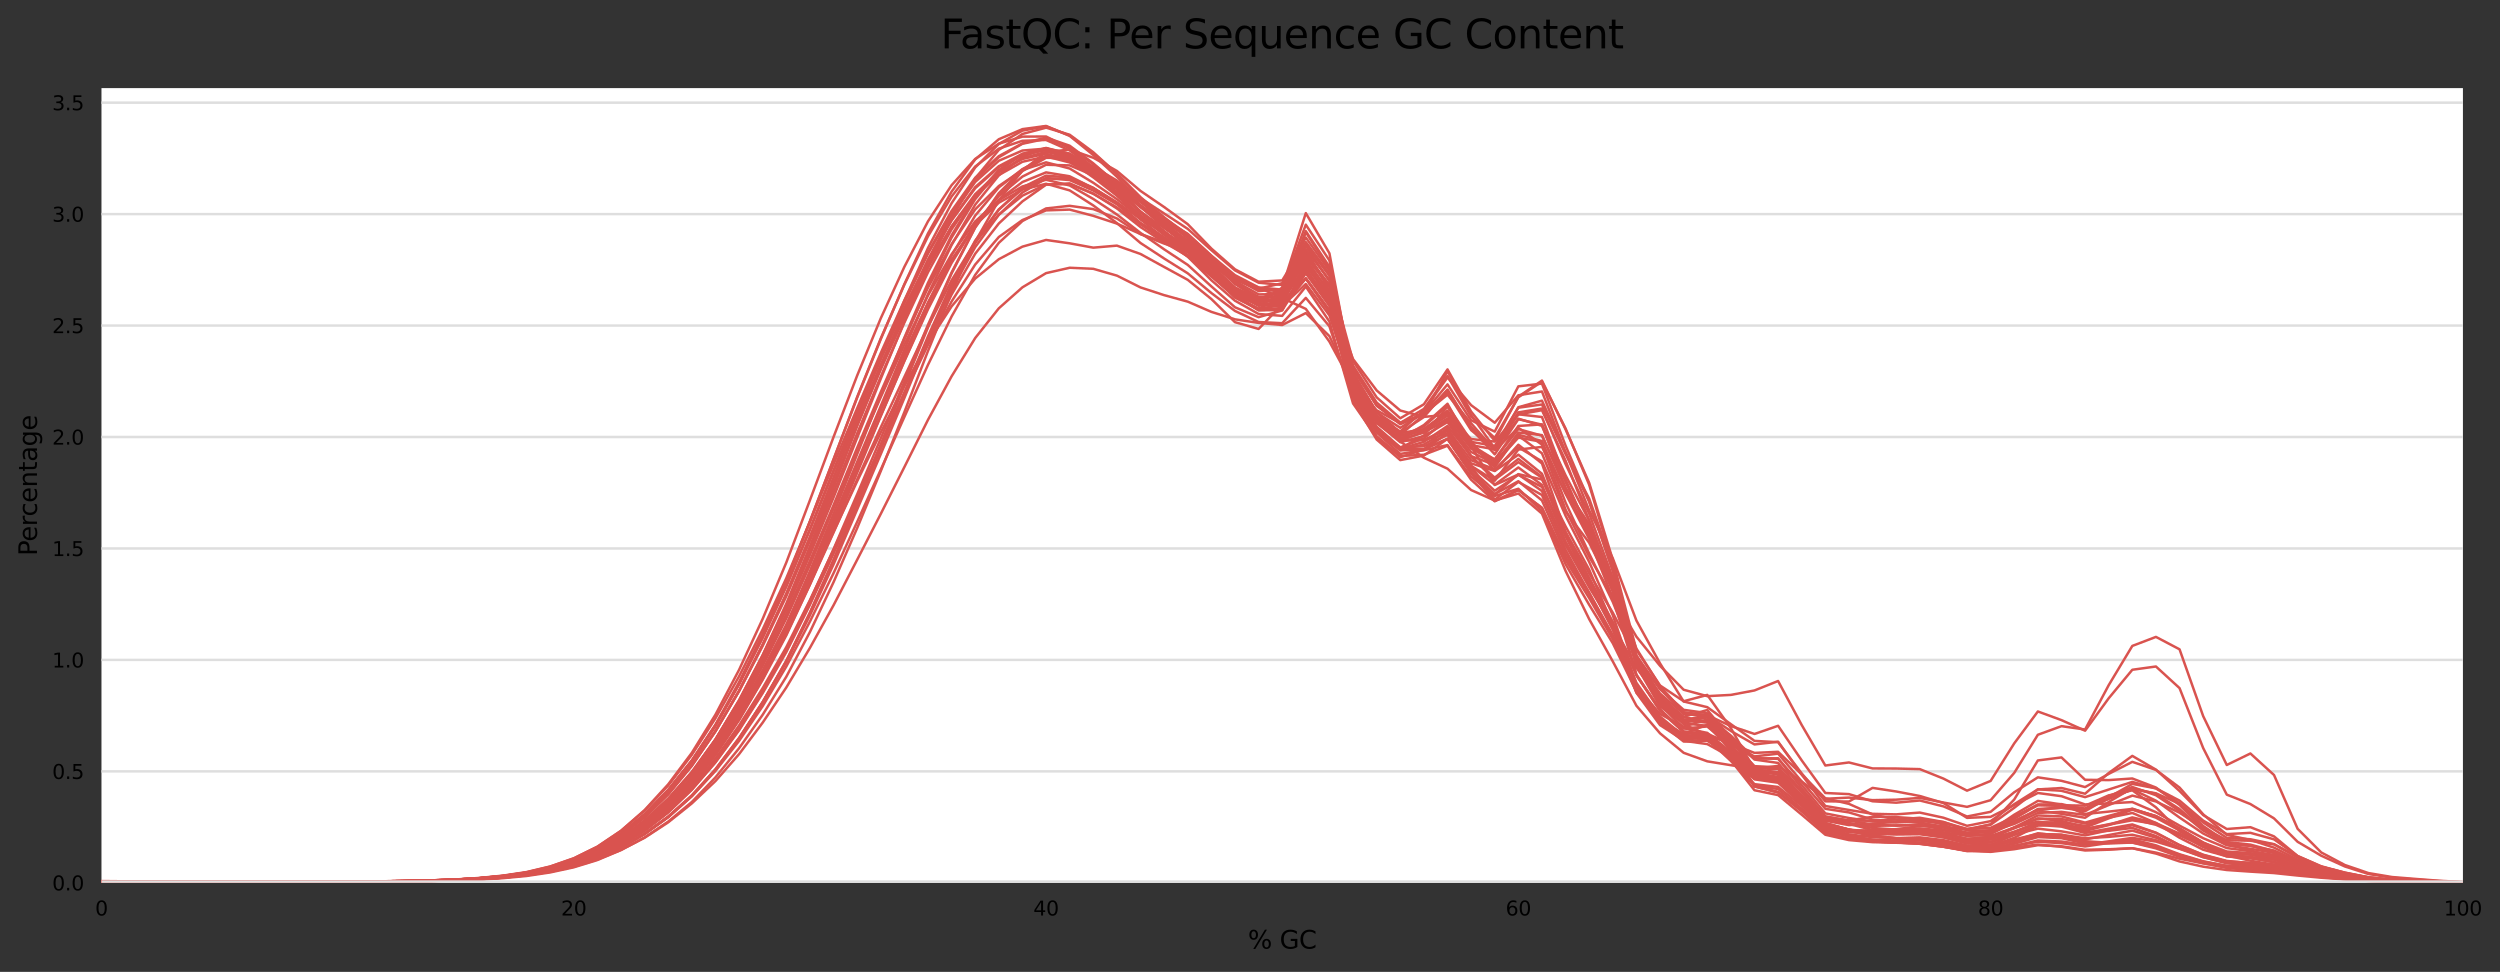 <?xml version="1.0" encoding="utf-8" standalone="no"?>
<!DOCTYPE svg PUBLIC "-//W3C//DTD SVG 1.1//EN"
  "http://www.w3.org/Graphics/SVG/1.1/DTD/svg11.dtd">
<svg height="388.845pt" version="1.1" viewBox="0 0 1000.281 388.845" width="1000.281pt" xmlns="http://www.w3.org/2000/svg" xmlns:xlink="http://www.w3.org/1999/xlink">
 <rect x="0" y="0" width="1000.281" height="388.845" fill="#333333" stroke="none"/>
 <defs>
  <style type="text/css">*{stroke-linecap:butt;stroke-linejoin:round;}</style>
 </defs>
 <g id="figure_1">
  <g id="axes_1">
   <g id="patch_1">
    <path d="M 40.601 353.224 
L 985.446 353.224 
L 985.446 35.256 
L 40.601 35.256 
z
" style="fill:#ffffff;"/>
   </g>
   <g id="matplotlib.axis_1">
    <g id="xtick_1">
     <g id="text_1">
      <!-- 0 -->
      <g transform="translate(38.056 366.303)scale(0.08 -0.08)">
       <defs>
        <path d="M 2034 4250 
Q 1547 4250 1301 3770 
Q 1056 3291 1056 2328 
Q 1056 1369 1301 889 
Q 1547 409 2034 409 
Q 2525 409 2770 889 
Q 3016 1369 3016 2328 
Q 3016 3291 2770 3770 
Q 2525 4250 2034 4250 
z
M 2034 4750 
Q 2819 4750 3233 4129 
Q 3647 3509 3647 2328 
Q 3647 1150 3233 529 
Q 2819 -91 2034 -91 
Q 1250 -91 836 529 
Q 422 1150 422 2328 
Q 422 3509 836 4129 
Q 1250 4750 2034 4750 
z
" id="DejaVuSans-30" transform="scale(0.016)"/>
       </defs>
       <use xlink:href="#DejaVuSans-30"/>
      </g>
     </g>
    </g>
    <g id="xtick_2">
     <g id="text_2">
      <!-- 20 -->
      <g transform="translate(224.48 366.303)scale(0.08 -0.08)">
       <defs>
        <path d="M 1228 531 
L 3431 531 
L 3431 0 
L 469 0 
L 469 531 
Q 828 903 1448 1529 
Q 2069 2156 2228 2338 
Q 2531 2678 2651 2914 
Q 2772 3150 2772 3378 
Q 2772 3750 2511 3984 
Q 2250 4219 1831 4219 
Q 1534 4219 1204 4116 
Q 875 4013 500 3803 
L 500 4441 
Q 881 4594 1212 4672 
Q 1544 4750 1819 4750 
Q 2544 4750 2975 4387 
Q 3406 4025 3406 3419 
Q 3406 3131 3298 2873 
Q 3191 2616 2906 2266 
Q 2828 2175 2409 1742 
Q 1991 1309 1228 531 
z
" id="DejaVuSans-32" transform="scale(0.016)"/>
       </defs>
       <use xlink:href="#DejaVuSans-32"/>
       <use x="63.623" xlink:href="#DejaVuSans-30"/>
      </g>
     </g>
    </g>
    <g id="xtick_3">
     <g id="text_3">
      <!-- 40 -->
      <g transform="translate(413.449 366.303)scale(0.08 -0.08)">
       <defs>
        <path d="M 2419 4116 
L 825 1625 
L 2419 1625 
L 2419 4116 
z
M 2253 4666 
L 3047 4666 
L 3047 1625 
L 3713 1625 
L 3713 1100 
L 3047 1100 
L 3047 0 
L 2419 0 
L 2419 1100 
L 313 1100 
L 313 1709 
L 2253 4666 
z
" id="DejaVuSans-34" transform="scale(0.016)"/>
       </defs>
       <use xlink:href="#DejaVuSans-34"/>
       <use x="63.623" xlink:href="#DejaVuSans-30"/>
      </g>
     </g>
    </g>
    <g id="xtick_4">
     <g id="text_4">
      <!-- 60 -->
      <g transform="translate(602.418 366.303)scale(0.08 -0.08)">
       <defs>
        <path d="M 2113 2584 
Q 1688 2584 1439 2293 
Q 1191 2003 1191 1497 
Q 1191 994 1439 701 
Q 1688 409 2113 409 
Q 2538 409 2786 701 
Q 3034 994 3034 1497 
Q 3034 2003 2786 2293 
Q 2538 2584 2113 2584 
z
M 3366 4563 
L 3366 3988 
Q 3128 4100 2886 4159 
Q 2644 4219 2406 4219 
Q 1781 4219 1451 3797 
Q 1122 3375 1075 2522 
Q 1259 2794 1537 2939 
Q 1816 3084 2150 3084 
Q 2853 3084 3261 2657 
Q 3669 2231 3669 1497 
Q 3669 778 3244 343 
Q 2819 -91 2113 -91 
Q 1303 -91 875 529 
Q 447 1150 447 2328 
Q 447 3434 972 4092 
Q 1497 4750 2381 4750 
Q 2619 4750 2861 4703 
Q 3103 4656 3366 4563 
z
" id="DejaVuSans-36" transform="scale(0.016)"/>
       </defs>
       <use xlink:href="#DejaVuSans-36"/>
       <use x="63.623" xlink:href="#DejaVuSans-30"/>
      </g>
     </g>
    </g>
    <g id="xtick_5">
     <g id="text_5">
      <!-- 80 -->
      <g transform="translate(791.387 366.303)scale(0.08 -0.08)">
       <defs>
        <path d="M 2034 2216 
Q 1584 2216 1326 1975 
Q 1069 1734 1069 1313 
Q 1069 891 1326 650 
Q 1584 409 2034 409 
Q 2484 409 2743 651 
Q 3003 894 3003 1313 
Q 3003 1734 2745 1975 
Q 2488 2216 2034 2216 
z
M 1403 2484 
Q 997 2584 770 2862 
Q 544 3141 544 3541 
Q 544 4100 942 4425 
Q 1341 4750 2034 4750 
Q 2731 4750 3128 4425 
Q 3525 4100 3525 3541 
Q 3525 3141 3298 2862 
Q 3072 2584 2669 2484 
Q 3125 2378 3379 2068 
Q 3634 1759 3634 1313 
Q 3634 634 3220 271 
Q 2806 -91 2034 -91 
Q 1263 -91 848 271 
Q 434 634 434 1313 
Q 434 1759 690 2068 
Q 947 2378 1403 2484 
z
M 1172 3481 
Q 1172 3119 1398 2916 
Q 1625 2713 2034 2713 
Q 2441 2713 2670 2916 
Q 2900 3119 2900 3481 
Q 2900 3844 2670 4047 
Q 2441 4250 2034 4250 
Q 1625 4250 1398 4047 
Q 1172 3844 1172 3481 
z
" id="DejaVuSans-38" transform="scale(0.016)"/>
       </defs>
       <use xlink:href="#DejaVuSans-38"/>
       <use x="63.623" xlink:href="#DejaVuSans-30"/>
      </g>
     </g>
    </g>
    <g id="xtick_6">
     <g id="text_6">
      <!-- 100 -->
      <g transform="translate(977.811 366.303)scale(0.08 -0.08)">
       <defs>
        <path d="M 794 531 
L 1825 531 
L 1825 4091 
L 703 3866 
L 703 4441 
L 1819 4666 
L 2450 4666 
L 2450 531 
L 3481 531 
L 3481 0 
L 794 0 
L 794 531 
z
" id="DejaVuSans-31" transform="scale(0.016)"/>
       </defs>
       <use xlink:href="#DejaVuSans-31"/>
       <use x="63.623" xlink:href="#DejaVuSans-30"/>
       <use x="127.246" xlink:href="#DejaVuSans-30"/>
      </g>
     </g>
    </g>
    <g id="text_7">
     <!-- % GC -->
     <g transform="translate(499.318 379.565)scale(0.1 -0.1)">
      <defs>
       <path d="M 4653 2053 
Q 4381 2053 4226 1822 
Q 4072 1591 4072 1178 
Q 4072 772 4226 539 
Q 4381 306 4653 306 
Q 4919 306 5073 539 
Q 5228 772 5228 1178 
Q 5228 1588 5073 1820 
Q 4919 2053 4653 2053 
z
M 4653 2450 
Q 5147 2450 5437 2106 
Q 5728 1763 5728 1178 
Q 5728 594 5436 251 
Q 5144 -91 4653 -91 
Q 4153 -91 3862 251 
Q 3572 594 3572 1178 
Q 3572 1766 3864 2108 
Q 4156 2450 4653 2450 
z
M 1428 4353 
Q 1159 4353 1004 4120 
Q 850 3888 850 3481 
Q 850 3069 1003 2837 
Q 1156 2606 1428 2606 
Q 1700 2606 1854 2837 
Q 2009 3069 2009 3481 
Q 2009 3884 1853 4118 
Q 1697 4353 1428 4353 
z
M 4250 4750 
L 4750 4750 
L 1831 -91 
L 1331 -91 
L 4250 4750 
z
M 1428 4750 
Q 1922 4750 2215 4408 
Q 2509 4066 2509 3481 
Q 2509 2891 2217 2550 
Q 1925 2209 1428 2209 
Q 931 2209 642 2551 
Q 353 2894 353 3481 
Q 353 4063 643 4406 
Q 934 4750 1428 4750 
z
" id="DejaVuSans-25" transform="scale(0.016)"/>
       <path id="DejaVuSans-20" transform="scale(0.016)"/>
       <path d="M 3809 666 
L 3809 1919 
L 2778 1919 
L 2778 2438 
L 4434 2438 
L 4434 434 
Q 4069 175 3628 42 
Q 3188 -91 2688 -91 
Q 1594 -91 976 548 
Q 359 1188 359 2328 
Q 359 3472 976 4111 
Q 1594 4750 2688 4750 
Q 3144 4750 3555 4637 
Q 3966 4525 4313 4306 
L 4313 3634 
Q 3963 3931 3569 4081 
Q 3175 4231 2741 4231 
Q 1884 4231 1454 3753 
Q 1025 3275 1025 2328 
Q 1025 1384 1454 906 
Q 1884 428 2741 428 
Q 3075 428 3337 486 
Q 3600 544 3809 666 
z
" id="DejaVuSans-47" transform="scale(0.016)"/>
       <path d="M 4122 4306 
L 4122 3641 
Q 3803 3938 3442 4084 
Q 3081 4231 2675 4231 
Q 1875 4231 1450 3742 
Q 1025 3253 1025 2328 
Q 1025 1406 1450 917 
Q 1875 428 2675 428 
Q 3081 428 3442 575 
Q 3803 722 4122 1019 
L 4122 359 
Q 3791 134 3420 21 
Q 3050 -91 2638 -91 
Q 1578 -91 968 557 
Q 359 1206 359 2328 
Q 359 3453 968 4101 
Q 1578 4750 2638 4750 
Q 3056 4750 3426 4639 
Q 3797 4528 4122 4306 
z
" id="DejaVuSans-43" transform="scale(0.016)"/>
      </defs>
      <use xlink:href="#DejaVuSans-25"/>
      <use x="95.02" xlink:href="#DejaVuSans-20"/>
      <use x="126.807" xlink:href="#DejaVuSans-47"/>
      <use x="204.297" xlink:href="#DejaVuSans-43"/>
     </g>
    </g>
   </g>
   <g id="matplotlib.axis_2">
    <g id="ytick_1">
     <g id="line2d_1">
      <path clip-path="url(#p5b1d00dcf3)" d="M 40.601 353.224 
L 985.446 353.224 
" style="fill:none;stroke:#dedede;stroke-linecap:square;"/>
     </g>
     <g id="text_8">
      <!-- 0.0 -->
      <g transform="translate(20.878 356.263)scale(0.08 -0.08)">
       <defs>
        <path d="M 684 794 
L 1344 794 
L 1344 0 
L 684 0 
L 684 794 
z
" id="DejaVuSans-2e" transform="scale(0.016)"/>
       </defs>
       <use xlink:href="#DejaVuSans-30"/>
       <use x="63.623" xlink:href="#DejaVuSans-2e"/>
       <use x="95.41" xlink:href="#DejaVuSans-30"/>
      </g>
     </g>
    </g>
    <g id="ytick_2">
     <g id="line2d_2">
      <path clip-path="url(#p5b1d00dcf3)" d="M 40.601 308.631 
L 985.446 308.631 
" style="fill:none;stroke:#dedede;stroke-linecap:square;"/>
     </g>
     <g id="text_9">
      <!-- 0.5 -->
      <g transform="translate(20.878 311.67)scale(0.08 -0.08)">
       <defs>
        <path d="M 691 4666 
L 3169 4666 
L 3169 4134 
L 1269 4134 
L 1269 2991 
Q 1406 3038 1543 3061 
Q 1681 3084 1819 3084 
Q 2600 3084 3056 2656 
Q 3513 2228 3513 1497 
Q 3513 744 3044 326 
Q 2575 -91 1722 -91 
Q 1428 -91 1123 -41 
Q 819 9 494 109 
L 494 744 
Q 775 591 1075 516 
Q 1375 441 1709 441 
Q 2250 441 2565 725 
Q 2881 1009 2881 1497 
Q 2881 1984 2565 2268 
Q 2250 2553 1709 2553 
Q 1456 2553 1204 2497 
Q 953 2441 691 2322 
L 691 4666 
z
" id="DejaVuSans-35" transform="scale(0.016)"/>
       </defs>
       <use xlink:href="#DejaVuSans-30"/>
       <use x="63.623" xlink:href="#DejaVuSans-2e"/>
       <use x="95.41" xlink:href="#DejaVuSans-35"/>
      </g>
     </g>
    </g>
    <g id="ytick_3">
     <g id="line2d_3">
      <path clip-path="url(#p5b1d00dcf3)" d="M 40.601 264.038 
L 985.446 264.038 
" style="fill:none;stroke:#dedede;stroke-linecap:square;"/>
     </g>
     <g id="text_10">
      <!-- 1.0 -->
      <g transform="translate(20.878 267.077)scale(0.08 -0.08)">
       <use xlink:href="#DejaVuSans-31"/>
       <use x="63.623" xlink:href="#DejaVuSans-2e"/>
       <use x="95.41" xlink:href="#DejaVuSans-30"/>
      </g>
     </g>
    </g>
    <g id="ytick_4">
     <g id="line2d_4">
      <path clip-path="url(#p5b1d00dcf3)" d="M 40.601 219.444 
L 985.446 219.444 
" style="fill:none;stroke:#dedede;stroke-linecap:square;"/>
     </g>
     <g id="text_11">
      <!-- 1.5 -->
      <g transform="translate(20.878 222.484)scale(0.08 -0.08)">
       <use xlink:href="#DejaVuSans-31"/>
       <use x="63.623" xlink:href="#DejaVuSans-2e"/>
       <use x="95.41" xlink:href="#DejaVuSans-35"/>
      </g>
     </g>
    </g>
    <g id="ytick_5">
     <g id="line2d_5">
      <path clip-path="url(#p5b1d00dcf3)" d="M 40.601 174.851 
L 985.446 174.851 
" style="fill:none;stroke:#dedede;stroke-linecap:square;"/>
     </g>
     <g id="text_12">
      <!-- 2.0 -->
      <g transform="translate(20.878 177.891)scale(0.08 -0.08)">
       <use xlink:href="#DejaVuSans-32"/>
       <use x="63.623" xlink:href="#DejaVuSans-2e"/>
       <use x="95.41" xlink:href="#DejaVuSans-30"/>
      </g>
     </g>
    </g>
    <g id="ytick_6">
     <g id="line2d_6">
      <path clip-path="url(#p5b1d00dcf3)" d="M 40.601 130.258 
L 985.446 130.258 
" style="fill:none;stroke:#dedede;stroke-linecap:square;"/>
     </g>
     <g id="text_13">
      <!-- 2.5 -->
      <g transform="translate(20.878 133.297)scale(0.08 -0.08)">
       <use xlink:href="#DejaVuSans-32"/>
       <use x="63.623" xlink:href="#DejaVuSans-2e"/>
       <use x="95.41" xlink:href="#DejaVuSans-35"/>
      </g>
     </g>
    </g>
    <g id="ytick_7">
     <g id="line2d_7">
      <path clip-path="url(#p5b1d00dcf3)" d="M 40.601 85.665 
L 985.446 85.665 
" style="fill:none;stroke:#dedede;stroke-linecap:square;"/>
     </g>
     <g id="text_14">
      <!-- 3.0 -->
      <g transform="translate(20.878 88.704)scale(0.08 -0.08)">
       <defs>
        <path d="M 2597 2516 
Q 3050 2419 3304 2112 
Q 3559 1806 3559 1356 
Q 3559 666 3084 287 
Q 2609 -91 1734 -91 
Q 1441 -91 1130 -33 
Q 819 25 488 141 
L 488 750 
Q 750 597 1062 519 
Q 1375 441 1716 441 
Q 2309 441 2620 675 
Q 2931 909 2931 1356 
Q 2931 1769 2642 2001 
Q 2353 2234 1838 2234 
L 1294 2234 
L 1294 2753 
L 1863 2753 
Q 2328 2753 2575 2939 
Q 2822 3125 2822 3475 
Q 2822 3834 2567 4026 
Q 2313 4219 1838 4219 
Q 1578 4219 1281 4162 
Q 984 4106 628 3988 
L 628 4550 
Q 988 4650 1302 4700 
Q 1616 4750 1894 4750 
Q 2613 4750 3031 4423 
Q 3450 4097 3450 3541 
Q 3450 3153 3228 2886 
Q 3006 2619 2597 2516 
z
" id="DejaVuSans-33" transform="scale(0.016)"/>
       </defs>
       <use xlink:href="#DejaVuSans-33"/>
       <use x="63.623" xlink:href="#DejaVuSans-2e"/>
       <use x="95.41" xlink:href="#DejaVuSans-30"/>
      </g>
     </g>
    </g>
    <g id="ytick_8">
     <g id="line2d_8">
      <path clip-path="url(#p5b1d00dcf3)" d="M 40.601 41.072 
L 985.446 41.072 
" style="fill:none;stroke:#dedede;stroke-linecap:square;"/>
     </g>
     <g id="text_15">
      <!-- 3.5 -->
      <g transform="translate(20.878 44.111)scale(0.08 -0.08)">
       <use xlink:href="#DejaVuSans-33"/>
       <use x="63.623" xlink:href="#DejaVuSans-2e"/>
       <use x="95.41" xlink:href="#DejaVuSans-35"/>
      </g>
     </g>
    </g>
    <g id="text_16">
     <!-- Percentage -->
     <g transform="translate(14.798 222.363)rotate(-90)scale(0.1 -0.1)">
      <defs>
       <path d="M 1259 4147 
L 1259 2394 
L 2053 2394 
Q 2494 2394 2734 2622 
Q 2975 2850 2975 3272 
Q 2975 3691 2734 3919 
Q 2494 4147 2053 4147 
L 1259 4147 
z
M 628 4666 
L 2053 4666 
Q 2838 4666 3239 4311 
Q 3641 3956 3641 3272 
Q 3641 2581 3239 2228 
Q 2838 1875 2053 1875 
L 1259 1875 
L 1259 0 
L 628 0 
L 628 4666 
z
" id="DejaVuSans-50" transform="scale(0.016)"/>
       <path d="M 3597 1894 
L 3597 1613 
L 953 1613 
Q 991 1019 1311 708 
Q 1631 397 2203 397 
Q 2534 397 2845 478 
Q 3156 559 3463 722 
L 3463 178 
Q 3153 47 2828 -22 
Q 2503 -91 2169 -91 
Q 1331 -91 842 396 
Q 353 884 353 1716 
Q 353 2575 817 3079 
Q 1281 3584 2069 3584 
Q 2775 3584 3186 3129 
Q 3597 2675 3597 1894 
z
M 3022 2063 
Q 3016 2534 2758 2815 
Q 2500 3097 2075 3097 
Q 1594 3097 1305 2825 
Q 1016 2553 972 2059 
L 3022 2063 
z
" id="DejaVuSans-65" transform="scale(0.016)"/>
       <path d="M 2631 2963 
Q 2534 3019 2420 3045 
Q 2306 3072 2169 3072 
Q 1681 3072 1420 2755 
Q 1159 2438 1159 1844 
L 1159 0 
L 581 0 
L 581 3500 
L 1159 3500 
L 1159 2956 
Q 1341 3275 1631 3429 
Q 1922 3584 2338 3584 
Q 2397 3584 2469 3576 
Q 2541 3569 2628 3553 
L 2631 2963 
z
" id="DejaVuSans-72" transform="scale(0.016)"/>
       <path d="M 3122 3366 
L 3122 2828 
Q 2878 2963 2633 3030 
Q 2388 3097 2138 3097 
Q 1578 3097 1268 2742 
Q 959 2388 959 1747 
Q 959 1106 1268 751 
Q 1578 397 2138 397 
Q 2388 397 2633 464 
Q 2878 531 3122 666 
L 3122 134 
Q 2881 22 2623 -34 
Q 2366 -91 2075 -91 
Q 1284 -91 818 406 
Q 353 903 353 1747 
Q 353 2603 823 3093 
Q 1294 3584 2113 3584 
Q 2378 3584 2631 3529 
Q 2884 3475 3122 3366 
z
" id="DejaVuSans-63" transform="scale(0.016)"/>
       <path d="M 3513 2113 
L 3513 0 
L 2938 0 
L 2938 2094 
Q 2938 2591 2744 2837 
Q 2550 3084 2163 3084 
Q 1697 3084 1428 2787 
Q 1159 2491 1159 1978 
L 1159 0 
L 581 0 
L 581 3500 
L 1159 3500 
L 1159 2956 
Q 1366 3272 1645 3428 
Q 1925 3584 2291 3584 
Q 2894 3584 3203 3211 
Q 3513 2838 3513 2113 
z
" id="DejaVuSans-6e" transform="scale(0.016)"/>
       <path d="M 1172 4494 
L 1172 3500 
L 2356 3500 
L 2356 3053 
L 1172 3053 
L 1172 1153 
Q 1172 725 1289 603 
Q 1406 481 1766 481 
L 2356 481 
L 2356 0 
L 1766 0 
Q 1100 0 847 248 
Q 594 497 594 1153 
L 594 3053 
L 172 3053 
L 172 3500 
L 594 3500 
L 594 4494 
L 1172 4494 
z
" id="DejaVuSans-74" transform="scale(0.016)"/>
       <path d="M 2194 1759 
Q 1497 1759 1228 1600 
Q 959 1441 959 1056 
Q 959 750 1161 570 
Q 1363 391 1709 391 
Q 2188 391 2477 730 
Q 2766 1069 2766 1631 
L 2766 1759 
L 2194 1759 
z
M 3341 1997 
L 3341 0 
L 2766 0 
L 2766 531 
Q 2569 213 2275 61 
Q 1981 -91 1556 -91 
Q 1019 -91 701 211 
Q 384 513 384 1019 
Q 384 1609 779 1909 
Q 1175 2209 1959 2209 
L 2766 2209 
L 2766 2266 
Q 2766 2663 2505 2880 
Q 2244 3097 1772 3097 
Q 1472 3097 1187 3025 
Q 903 2953 641 2809 
L 641 3341 
Q 956 3463 1253 3523 
Q 1550 3584 1831 3584 
Q 2591 3584 2966 3190 
Q 3341 2797 3341 1997 
z
" id="DejaVuSans-61" transform="scale(0.016)"/>
       <path d="M 2906 1791 
Q 2906 2416 2648 2759 
Q 2391 3103 1925 3103 
Q 1463 3103 1205 2759 
Q 947 2416 947 1791 
Q 947 1169 1205 825 
Q 1463 481 1925 481 
Q 2391 481 2648 825 
Q 2906 1169 2906 1791 
z
M 3481 434 
Q 3481 -459 3084 -895 
Q 2688 -1331 1869 -1331 
Q 1566 -1331 1297 -1286 
Q 1028 -1241 775 -1147 
L 775 -588 
Q 1028 -725 1275 -790 
Q 1522 -856 1778 -856 
Q 2344 -856 2625 -561 
Q 2906 -266 2906 331 
L 2906 616 
Q 2728 306 2450 153 
Q 2172 0 1784 0 
Q 1141 0 747 490 
Q 353 981 353 1791 
Q 353 2603 747 3093 
Q 1141 3584 1784 3584 
Q 2172 3584 2450 3431 
Q 2728 3278 2906 2969 
L 2906 3500 
L 3481 3500 
L 3481 434 
z
" id="DejaVuSans-67" transform="scale(0.016)"/>
      </defs>
      <use xlink:href="#DejaVuSans-50"/>
      <use x="56.678" xlink:href="#DejaVuSans-65"/>
      <use x="118.201" xlink:href="#DejaVuSans-72"/>
      <use x="157.064" xlink:href="#DejaVuSans-63"/>
      <use x="212.045" xlink:href="#DejaVuSans-65"/>
      <use x="273.568" xlink:href="#DejaVuSans-6e"/>
      <use x="336.947" xlink:href="#DejaVuSans-74"/>
      <use x="376.156" xlink:href="#DejaVuSans-61"/>
      <use x="437.436" xlink:href="#DejaVuSans-67"/>
      <use x="500.912" xlink:href="#DejaVuSans-65"/>
     </g>
    </g>
   </g>
   <g id="line2d_9">
    <path clip-path="url(#p5b1d00dcf3)" d="M 40.601 352.813 
L 50.049 352.786 
L 59.498 352.794 
L 68.946 352.843 
L 78.394 352.874 
L 87.843 352.904 
L 97.291 352.921 
L 106.74 352.928 
L 116.188 352.922 
L 125.637 352.9 
L 135.085 352.858 
L 144.534 352.801 
L 153.982 352.725 
L 163.43 352.629 
L 172.879 352.467 
L 182.327 352.163 
L 191.776 351.685 
L 201.224 350.973 
L 210.673 349.863 
L 220.121 348.103 
L 229.57 345.557 
L 239.018 341.898 
L 248.467 336.805 
L 257.915 330.443 
L 267.363 322.517 
L 276.812 312.57 
L 286.26 300.262 
L 295.709 285.689 
L 305.157 269.493 
L 314.606 251.395 
L 324.054 230.542 
L 333.503 208.495 
L 342.951 186.119 
L 352.399 164.189 
L 361.848 142.455 
L 371.296 121.129 
L 380.745 102.235 
L 390.193 86.261 
L 399.642 74.975 
L 409.09 67.662 
L 418.539 62.926 
L 427.987 63.908 
L 437.436 68.913 
L 446.884 75.113 
L 456.332 82.876 
L 465.781 89.689 
L 475.229 96.187 
L 484.678 105.849 
L 494.126 115.386 
L 503.575 119.683 
L 513.023 116.186 
L 522.472 92.49 
L 531.92 106.74 
L 541.368 151.545 
L 550.817 168.108 
L 560.265 175.402 
L 569.714 171.647 
L 579.162 165.456 
L 588.611 179.027 
L 598.059 183.81 
L 607.508 171.667 
L 616.956 174.327 
L 626.405 195.392 
L 635.853 209.789 
L 645.301 232.146 
L 654.75 264.559 
L 664.198 281.901 
L 673.647 291.453 
L 683.095 290.678 
L 692.544 298.617 
L 701.992 307.435 
L 711.441 307.692 
L 720.889 318.567 
L 730.337 329.841 
L 739.786 332.409 
L 749.234 333.104 
L 758.683 333.236 
L 768.131 333.111 
L 777.58 334.641 
L 787.028 337.13 
L 796.477 336.772 
L 805.925 333.127 
L 815.374 329.038 
L 824.822 329.575 
L 834.27 331.683 
L 843.719 329.97 
L 853.167 328.206 
L 862.616 329.69 
L 872.064 333.56 
L 881.513 338.936 
L 890.961 342.678 
L 900.41 343.459 
L 909.858 344.81 
L 919.306 347.525 
L 928.755 349.354 
L 938.203 350.75 
L 947.652 351.912 
L 957.1 352.58 
L 966.549 352.869 
L 975.997 353.054 
L 985.446 353.153 
" style="fill:none;stroke:#d9534f;stroke-linecap:square;"/>
   </g>
   <g id="line2d_10">
    <path clip-path="url(#p5b1d00dcf3)" d="M 40.601 352.875 
L 50.049 352.771 
L 59.498 352.746 
L 68.946 352.848 
L 78.394 352.885 
L 87.843 352.908 
L 97.291 352.921 
L 106.74 352.928 
L 116.188 352.924 
L 125.637 352.898 
L 135.085 352.861 
L 144.534 352.822 
L 153.982 352.76 
L 163.43 352.645 
L 172.879 352.48 
L 182.327 352.218 
L 191.776 351.791 
L 201.224 351.151 
L 210.673 350.091 
L 220.121 348.411 
L 229.57 345.894 
L 239.018 342.363 
L 248.467 337.65 
L 257.915 331.57 
L 267.363 323.982 
L 276.812 314.645 
L 286.26 303.415 
L 295.709 290.258 
L 305.157 275.31 
L 314.606 258.927 
L 324.054 240.128 
L 333.503 219.976 
L 342.951 199.314 
L 352.399 178.536 
L 361.848 157.72 
L 371.296 136.791 
L 380.745 117.85 
L 390.193 101.52 
L 399.642 89.411 
L 409.09 80.575 
L 418.539 73.894 
L 427.987 73.367 
L 437.436 77.54 
L 446.884 83.003 
L 456.332 89.799 
L 465.781 95.391 
L 475.229 100.598 
L 484.678 109.029 
L 494.126 117.488 
L 503.575 120.542 
L 513.023 115.358 
L 522.472 89.897 
L 531.92 104.219 
L 541.368 149.535 
L 550.817 165.06 
L 560.265 171.177 
L 569.714 165.137 
L 579.162 153.802 
L 588.611 168.17 
L 598.059 172.685 
L 607.508 154.587 
L 616.956 153.481 
L 626.405 178.311 
L 635.853 200.603 
L 645.301 228.243 
L 654.75 264.389 
L 664.198 280.901 
L 673.647 288.213 
L 683.095 286.085 
L 692.544 297.327 
L 701.992 311.049 
L 711.441 312.671 
L 720.889 321.251 
L 730.337 330.464 
L 739.786 332.466 
L 749.234 332.164 
L 758.683 331.758 
L 768.131 331.442 
L 777.58 332.315 
L 787.028 333.205 
L 796.477 332.681 
L 805.925 329.672 
L 815.374 325.271 
L 824.822 324.827 
L 834.27 326.054 
L 843.719 322.114 
L 853.167 318.332 
L 862.616 320.664 
L 872.064 325.192 
L 881.513 331.352 
L 890.961 336.172 
L 900.41 336.386 
L 909.858 337.843 
L 919.306 342.818 
L 928.755 346.972 
L 938.203 349.771 
L 947.652 351.49 
L 957.1 352.325 
L 966.549 352.654 
L 975.997 352.909 
L 985.446 353.096 
" style="fill:none;stroke:#d9534f;stroke-linecap:square;"/>
   </g>
   <g id="line2d_11">
    <path clip-path="url(#p5b1d00dcf3)" d="M 40.601 352.966 
L 50.049 352.927 
L 59.498 352.903 
L 68.946 352.928 
L 78.394 352.937 
L 87.843 352.938 
L 97.291 352.937 
L 106.74 352.924 
L 116.188 352.901 
L 125.637 352.872 
L 135.085 352.827 
L 144.534 352.765 
L 153.982 352.682 
L 163.43 352.55 
L 172.879 352.343 
L 182.327 352.022 
L 191.776 351.528 
L 201.224 350.71 
L 210.673 349.469 
L 220.121 347.635 
L 229.57 344.942 
L 239.018 340.984 
L 248.467 335.576 
L 257.915 328.735 
L 267.363 320.145 
L 276.812 309.755 
L 286.26 297.186 
L 295.709 282.323 
L 305.157 265.627 
L 314.606 246.98 
L 324.054 225.782 
L 333.503 203.163 
L 342.951 180.493 
L 352.399 158.166 
L 361.848 135.917 
L 371.296 114.24 
L 380.745 95.042 
L 390.193 79.688 
L 399.642 68.24 
L 409.09 61.579 
L 418.539 59.19 
L 427.987 61.598 
L 437.436 67.206 
L 446.884 73.323 
L 456.332 82.173 
L 465.781 90.76 
L 475.229 97.902 
L 484.678 106.986 
L 494.126 116.051 
L 503.575 120.648 
L 513.023 118.92 
L 522.472 104.774 
L 531.92 120.369 
L 541.368 155.924 
L 550.817 168.955 
L 560.265 175.56 
L 569.714 170.069 
L 579.162 161.557 
L 588.611 178.521 
L 598.059 194.057 
L 607.508 189.852 
L 616.956 196.464 
L 626.405 218.117 
L 635.853 234.98 
L 645.301 250.22 
L 654.75 267.204 
L 664.198 279.715 
L 673.647 288.116 
L 683.095 287.123 
L 692.544 295.064 
L 701.992 303.902 
L 711.441 305.259 
L 720.889 316.551 
L 730.337 326.812 
L 739.786 328.254 
L 749.234 326.813 
L 758.683 326.93 
L 768.131 327.561 
L 777.58 329.919 
L 787.028 334.184 
L 796.477 334.454 
L 805.925 331.157 
L 815.374 328.703 
L 824.822 330.043 
L 834.27 331.695 
L 843.719 329.798 
L 853.167 327.695 
L 862.616 330.013 
L 872.064 334.243 
L 881.513 338.557 
L 890.961 342.325 
L 900.41 344.379 
L 909.858 345.952 
L 919.306 347.934 
L 928.755 349.597 
L 938.203 350.94 
L 947.652 352.011 
L 957.1 352.609 
L 966.549 352.846 
L 975.997 353.006 
L 985.446 353.116 
" style="fill:none;stroke:#d9534f;stroke-linecap:square;"/>
   </g>
   <g id="line2d_12">
    <path clip-path="url(#p5b1d00dcf3)" d="M 40.601 352.922 
L 50.049 352.864 
L 59.498 352.838 
L 68.946 352.894 
L 78.394 352.927 
L 87.843 352.944 
L 97.291 352.948 
L 106.74 352.941 
L 116.188 352.927 
L 125.637 352.901 
L 135.085 352.863 
L 144.534 352.82 
L 153.982 352.742 
L 163.43 352.622 
L 172.879 352.443 
L 182.327 352.138 
L 191.776 351.64 
L 201.224 350.927 
L 210.673 349.819 
L 220.121 348.036 
L 229.57 345.491 
L 239.018 341.754 
L 248.467 336.665 
L 257.915 330.315 
L 267.363 322.151 
L 276.812 312.164 
L 286.26 300.32 
L 295.709 286.373 
L 305.157 270.541 
L 314.606 253.026 
L 324.054 233.302 
L 333.503 212.777 
L 342.951 192.577 
L 352.399 173.036 
L 361.848 154.446 
L 371.296 137.123 
L 380.745 122.574 
L 390.193 111.454 
L 399.642 103.714 
L 409.09 98.687 
L 418.539 96.01 
L 427.987 97.352 
L 437.436 99.089 
L 446.884 98.277 
L 456.332 101.622 
L 465.781 106.818 
L 475.229 111.964 
L 484.678 119.65 
L 494.126 128.904 
L 503.575 131.613 
L 513.023 121.864 
L 522.472 99.838 
L 531.92 116.387 
L 541.368 155.881 
L 550.817 167.326 
L 560.265 172.601 
L 569.714 164.11 
L 579.162 151.023 
L 588.611 162.112 
L 598.059 169.143 
L 607.508 158.151 
L 616.956 156.634 
L 626.405 180.975 
L 635.853 204.171 
L 645.301 223.412 
L 654.75 248.288 
L 664.198 265.415 
L 673.647 280.686 
L 683.095 282.943 
L 692.544 289.751 
L 701.992 296.434 
L 711.441 296.952 
L 720.889 309.456 
L 730.337 320.615 
L 739.786 320.706 
L 749.234 315.244 
L 758.683 316.681 
L 768.131 318.489 
L 777.58 321.289 
L 787.028 327.243 
L 796.477 326.838 
L 805.925 322.088 
L 815.374 317.284 
L 824.822 318.569 
L 834.27 321.871 
L 843.719 321.449 
L 853.167 320.917 
L 862.616 324.968 
L 872.064 330.351 
L 881.513 335.378 
L 890.961 339.326 
L 900.41 340.593 
L 909.858 342.041 
L 919.306 345.287 
L 928.755 348.24 
L 938.203 350.291 
L 947.652 351.665 
L 957.1 352.373 
L 966.549 352.684 
L 975.997 352.921 
L 985.446 353.085 
" style="fill:none;stroke:#d9534f;stroke-linecap:square;"/>
   </g>
   <g id="line2d_13">
    <path clip-path="url(#p5b1d00dcf3)" d="M 40.601 352.95 
L 50.049 352.88 
L 59.498 352.848 
L 68.946 352.907 
L 78.394 352.936 
L 87.843 352.943 
L 97.291 352.942 
L 106.74 352.94 
L 116.188 352.928 
L 125.637 352.902 
L 135.085 352.861 
L 144.534 352.802 
L 153.982 352.719 
L 163.43 352.576 
L 172.879 352.362 
L 182.327 352.049 
L 191.776 351.482 
L 201.224 350.632 
L 210.673 349.337 
L 220.121 347.226 
L 229.57 344.126 
L 239.018 339.703 
L 248.467 333.682 
L 257.915 325.913 
L 267.363 316.148 
L 276.812 304.329 
L 286.26 289.955 
L 295.709 272.938 
L 305.157 253.636 
L 314.606 232.237 
L 324.054 208.547 
L 333.503 183.834 
L 342.951 159.138 
L 352.399 135.719 
L 361.848 113.717 
L 371.296 93.394 
L 380.745 76.68 
L 390.193 63.772 
L 399.642 55.709 
L 409.09 51.665 
L 418.539 50.395 
L 427.987 54.367 
L 437.436 62.044 
L 446.884 70.72 
L 456.332 80.59 
L 465.781 89.002 
L 475.229 96.681 
L 484.678 107.195 
L 494.126 117.773 
L 503.575 124.11 
L 513.023 123.624 
L 522.472 107.255 
L 531.92 121.826 
L 541.368 160.294 
L 550.817 175.867 
L 560.265 184.09 
L 569.714 182.277 
L 579.162 175.565 
L 588.611 189.085 
L 598.059 197.845 
L 607.508 189.707 
L 616.956 191.846 
L 626.405 210.614 
L 635.853 227.952 
L 645.301 250.045 
L 654.75 277.174 
L 664.198 290.122 
L 673.647 296.186 
L 683.095 294.646 
L 692.544 304.212 
L 701.992 316.184 
L 711.441 318.129 
L 720.889 325.968 
L 730.337 333.99 
L 739.786 336.131 
L 749.234 336.958 
L 758.683 337.195 
L 768.131 337.494 
L 777.58 338.754 
L 787.028 340.366 
L 796.477 340.442 
L 805.925 338.505 
L 815.374 336.303 
L 824.822 336.704 
L 834.27 337.966 
L 843.719 336.622 
L 853.167 335.235 
L 862.616 336.729 
L 872.064 339.612 
L 881.513 342.932 
L 890.961 345.403 
L 900.41 346.211 
L 909.858 347.092 
L 919.306 348.897 
L 928.755 350.376 
L 938.203 351.464 
L 947.652 352.316 
L 957.1 352.759 
L 966.549 352.903 
L 975.997 353.03 
L 985.446 353.138 
" style="fill:none;stroke:#d9534f;stroke-linecap:square;"/>
   </g>
   <g id="line2d_14">
    <path clip-path="url(#p5b1d00dcf3)" d="M 40.601 353.024 
L 50.049 352.985 
L 59.498 352.963 
L 68.946 352.978 
L 78.394 352.98 
L 87.843 352.982 
L 97.291 352.978 
L 106.74 352.963 
L 116.188 352.943 
L 125.637 352.91 
L 135.085 352.862 
L 144.534 352.812 
L 153.982 352.73 
L 163.43 352.602 
L 172.879 352.412 
L 182.327 352.101 
L 191.776 351.625 
L 201.224 350.843 
L 210.673 349.644 
L 220.121 347.772 
L 229.57 344.973 
L 239.018 341.04 
L 248.467 335.644 
L 257.915 328.685 
L 267.363 319.93 
L 276.812 309.063 
L 286.26 295.835 
L 295.709 280.127 
L 305.157 262.115 
L 314.606 242.141 
L 324.054 219.423 
L 333.503 195.094 
L 342.951 170.485 
L 352.399 147.2 
L 361.848 125.121 
L 371.296 103.884 
L 380.745 86.109 
L 390.193 72.802 
L 399.642 64.318 
L 409.09 60.232 
L 418.539 59.46 
L 427.987 63.369 
L 437.436 69.972 
L 446.884 78.117 
L 456.332 87.797 
L 465.781 95.266 
L 475.229 102.69 
L 484.678 112.128 
L 494.126 120.319 
L 503.575 125.626 
L 513.023 126.385 
L 522.472 114.652 
L 531.92 128.677 
L 541.368 161.419 
L 550.817 175.048 
L 560.265 182.927 
L 569.714 179.88 
L 579.162 171.199 
L 588.611 186.499 
L 598.059 199.895 
L 607.508 192.815 
L 616.956 198.058 
L 626.405 219.978 
L 635.853 237.351 
L 645.301 254.732 
L 654.75 274.63 
L 664.198 285.659 
L 673.647 290.752 
L 683.095 287.833 
L 692.544 296.219 
L 701.992 307.815 
L 711.441 308.934 
L 720.889 318.676 
L 730.337 328.185 
L 739.786 329.402 
L 749.234 330.46 
L 758.683 330.228 
L 768.131 330.096 
L 777.58 331.89 
L 787.028 334.458 
L 796.477 333.67 
L 805.925 328.528 
L 815.374 324.321 
L 824.822 325.625 
L 834.27 327.198 
L 843.719 320.883 
L 853.167 315.314 
L 862.616 317.624 
L 872.064 323.728 
L 881.513 332.041 
L 890.961 337.934 
L 900.41 340.21 
L 909.858 342.928 
L 919.306 346.511 
L 928.755 348.69 
L 938.203 350.317 
L 947.652 351.623 
L 957.1 352.33 
L 966.549 352.665 
L 975.997 352.925 
L 985.446 353.085 
" style="fill:none;stroke:#d9534f;stroke-linecap:square;"/>
   </g>
   <g id="line2d_15">
    <path clip-path="url(#p5b1d00dcf3)" d="M 40.601 352.868 
L 50.049 352.746 
L 59.498 352.709 
L 68.946 352.803 
L 78.394 352.826 
L 87.843 352.861 
L 97.291 352.882 
L 106.74 352.885 
L 116.188 352.886 
L 125.637 352.866 
L 135.085 352.817 
L 144.534 352.768 
L 153.982 352.699 
L 163.43 352.573 
L 172.879 352.38 
L 182.327 352.063 
L 191.776 351.536 
L 201.224 350.709 
L 210.673 349.438 
L 220.121 347.438 
L 229.57 344.474 
L 239.018 340.251 
L 248.467 334.495 
L 257.915 327.145 
L 267.363 317.912 
L 276.812 306.423 
L 286.26 292.637 
L 295.709 276.433 
L 305.157 257.926 
L 314.606 237.61 
L 324.054 214.922 
L 333.503 191.379 
L 342.951 168.117 
L 352.399 145.944 
L 361.848 125.237 
L 371.296 106.488 
L 380.745 90.714 
L 390.193 78.336 
L 399.642 70.041 
L 409.09 64.731 
L 418.539 62.59 
L 427.987 65.007 
L 437.436 70.156 
L 446.884 76.706 
L 456.332 84.749 
L 465.781 91.239 
L 475.229 97.649 
L 484.678 106.758 
L 494.126 115.085 
L 503.575 120.088 
L 513.023 120.073 
L 522.472 106.102 
L 531.92 117.841 
L 541.368 152.235 
L 550.817 168.27 
L 560.265 176.391 
L 569.714 176.004 
L 579.162 171.78 
L 588.611 184.155 
L 598.059 187.774 
L 607.508 178.987 
L 616.956 184.598 
L 626.405 206.336 
L 635.853 224.85 
L 645.301 246.161 
L 654.75 273.849 
L 664.198 287.367 
L 673.647 294.846 
L 683.095 295.874 
L 692.544 302.425 
L 701.992 310.647 
L 711.441 311.304 
L 720.889 320.051 
L 730.337 329.635 
L 739.786 331.868 
L 749.234 334.338 
L 758.683 335.339 
L 768.131 335.718 
L 777.58 336.748 
L 787.028 338.631 
L 796.477 338.079 
L 805.925 334.058 
L 815.374 330.052 
L 824.822 330.74 
L 834.27 333.281 
L 843.719 331.567 
L 853.167 329.859 
L 862.616 333.164 
L 872.064 338.157 
L 881.513 342.074 
L 890.961 344.693 
L 900.41 345.773 
L 909.858 346.883 
L 919.306 348.745 
L 928.755 350.222 
L 938.203 351.345 
L 947.652 352.218 
L 957.1 352.707 
L 966.549 352.929 
L 975.997 353.079 
L 985.446 353.162 
" style="fill:none;stroke:#d9534f;stroke-linecap:square;"/>
   </g>
   <g id="line2d_16">
    <path clip-path="url(#p5b1d00dcf3)" d="M 40.601 352.979 
L 50.049 352.875 
L 59.498 352.796 
L 68.946 352.833 
L 78.394 352.855 
L 87.843 352.873 
L 97.291 352.883 
L 106.74 352.881 
L 116.188 352.866 
L 125.637 352.832 
L 135.085 352.777 
L 144.534 352.703 
L 153.982 352.598 
L 163.43 352.445 
L 172.879 352.225 
L 182.327 351.914 
L 191.776 351.432 
L 201.224 350.702 
L 210.673 349.621 
L 220.121 347.961 
L 229.57 345.586 
L 239.018 342.198 
L 248.467 337.559 
L 257.915 331.68 
L 267.363 324.432 
L 276.812 315.448 
L 286.26 304.453 
L 295.709 291.434 
L 305.157 276.491 
L 314.606 259.775 
L 324.054 240.516 
L 333.503 219.75 
L 342.951 197.828 
L 352.399 175.413 
L 361.848 152.652 
L 371.296 129.943 
L 380.745 109.019 
L 390.193 90.916 
L 399.642 77.29 
L 409.09 67.815 
L 418.539 62.246 
L 427.987 62.494 
L 437.436 66.683 
L 446.884 72.657 
L 456.332 80.517 
L 465.781 87.188 
L 475.229 93.703 
L 484.678 102.296 
L 494.126 110.081 
L 503.575 114.997 
L 513.023 115.879 
L 522.472 104.491 
L 531.92 116.538 
L 541.368 147.889 
L 550.817 162.159 
L 560.265 169.741 
L 569.714 165.716 
L 579.162 156.024 
L 588.611 170.783 
L 598.059 179.512 
L 607.508 165.772 
L 616.956 166.854 
L 626.405 191.811 
L 635.853 213.414 
L 645.301 236.401 
L 654.75 264.891 
L 664.198 279.404 
L 673.647 287.934 
L 683.095 288.558 
L 692.544 296.859 
L 701.992 306.551 
L 711.441 307.013 
L 720.889 316.976 
L 730.337 327.433 
L 739.786 329.687 
L 749.234 332.092 
L 758.683 333.173 
L 768.131 333.384 
L 777.58 334.798 
L 787.028 336.906 
L 796.477 335.763 
L 805.925 331.042 
L 815.374 326.271 
L 824.822 326.649 
L 834.27 329.126 
L 843.719 326.449 
L 853.167 323.839 
L 862.616 326.529 
L 872.064 331.464 
L 881.513 337.323 
L 890.961 341.34 
L 900.41 342.007 
L 909.858 343.828 
L 919.306 347.214 
L 928.755 349.263 
L 938.203 350.72 
L 947.652 351.884 
L 957.1 352.542 
L 966.549 352.818 
L 975.997 353.018 
L 985.446 353.138 
" style="fill:none;stroke:#d9534f;stroke-linecap:square;"/>
   </g>
   <g id="line2d_17">
    <path clip-path="url(#p5b1d00dcf3)" d="M 40.601 352.939 
L 50.049 352.868 
L 59.498 352.816 
L 68.946 352.836 
L 78.394 352.855 
L 87.843 352.889 
L 97.291 352.905 
L 106.74 352.904 
L 116.188 352.888 
L 125.637 352.862 
L 135.085 352.816 
L 144.534 352.757 
L 153.982 352.688 
L 163.43 352.559 
L 172.879 352.374 
L 182.327 352.08 
L 191.776 351.591 
L 201.224 350.832 
L 210.673 349.627 
L 220.121 347.777 
L 229.57 345.113 
L 239.018 341.325 
L 248.467 336.167 
L 257.915 329.492 
L 267.363 321.318 
L 276.812 311.267 
L 286.26 298.888 
L 295.709 284.43 
L 305.157 268.172 
L 314.606 250.068 
L 324.054 229.403 
L 333.503 207.308 
L 342.951 184.823 
L 352.399 162.465 
L 361.848 139.855 
L 371.296 117.697 
L 380.745 98.035 
L 390.193 81.87 
L 399.642 70.153 
L 409.09 62.752 
L 418.539 59.367 
L 427.987 61.464 
L 437.436 67.182 
L 446.884 73.984 
L 456.332 82.353 
L 465.781 89.823 
L 475.229 96.995 
L 484.678 106.25 
L 494.126 115.11 
L 503.575 120.392 
L 513.023 120.579 
L 522.472 106.286 
L 531.92 119.255 
L 541.368 154.315 
L 550.817 169.112 
L 560.265 176.94 
L 569.714 174.484 
L 579.162 168.874 
L 588.611 182.766 
L 598.059 191.931 
L 607.508 184.906 
L 616.956 191.146 
L 626.405 213.93 
L 635.853 231.359 
L 645.301 248.818 
L 654.75 270.322 
L 664.198 283.717 
L 673.647 292.721 
L 683.095 293.562 
L 692.544 297.77 
L 701.992 302.649 
L 711.441 301.556 
L 720.889 312.684 
L 730.337 323.617 
L 739.786 325.063 
L 749.234 327.912 
L 758.683 328.791 
L 768.131 329.058 
L 777.58 330.998 
L 787.028 333.903 
L 796.477 332.369 
L 805.925 325.963 
L 815.374 320.447 
L 824.822 321.863 
L 834.27 325.71 
L 843.719 324.734 
L 853.167 323.656 
L 862.616 326.58 
L 872.064 331.417 
L 881.513 337.087 
L 890.961 341.488 
L 900.41 343.203 
L 909.858 344.909 
L 919.306 347.462 
L 928.755 349.322 
L 938.203 350.772 
L 947.652 351.95 
L 957.1 352.595 
L 966.549 352.859 
L 975.997 353.044 
L 985.446 353.147 
" style="fill:none;stroke:#d9534f;stroke-linecap:square;"/>
   </g>
   <g id="line2d_18">
    <path clip-path="url(#p5b1d00dcf3)" d="M 40.601 352.851 
L 50.049 352.774 
L 59.498 352.736 
L 68.946 352.789 
L 78.394 352.811 
L 87.843 352.831 
L 97.291 352.849 
L 106.74 352.856 
L 116.188 352.859 
L 125.637 352.837 
L 135.085 352.786 
L 144.534 352.719 
L 153.982 352.631 
L 163.43 352.487 
L 172.879 352.248 
L 182.327 351.908 
L 191.776 351.375 
L 201.224 350.506 
L 210.673 349.125 
L 220.121 346.954 
L 229.57 343.834 
L 239.018 339.422 
L 248.467 333.444 
L 257.915 325.758 
L 267.363 316.192 
L 276.812 304.485 
L 286.26 290.211 
L 295.709 273.733 
L 305.157 255.215 
L 314.606 234.552 
L 324.054 211.584 
L 333.503 188.121 
L 342.951 164.817 
L 352.399 142.538 
L 361.848 121.272 
L 371.296 101.497 
L 380.745 85.087 
L 390.193 71.849 
L 399.642 62.906 
L 409.09 57.522 
L 418.539 55.534 
L 427.987 59.015 
L 437.436 65.711 
L 446.884 73.311 
L 456.332 82.426 
L 465.781 90.794 
L 475.229 98.788 
L 484.678 109.169 
L 494.126 118.675 
L 503.575 123.579 
L 513.023 122.074 
L 522.472 100.912 
L 531.92 114.828 
L 541.368 157.425 
L 550.817 172.71 
L 560.265 180.129 
L 569.714 177.812 
L 579.162 172.381 
L 588.611 186.44 
L 598.059 193.917 
L 607.508 187.042 
L 616.956 194.049 
L 626.405 216.67 
L 635.853 233.9 
L 645.301 251.459 
L 654.75 274.415 
L 664.198 287.665 
L 673.647 295.433 
L 683.095 295.625 
L 692.544 303.004 
L 701.992 311.65 
L 711.441 311.742 
L 720.889 320.154 
L 730.337 330.329 
L 739.786 332.798 
L 749.234 333.636 
L 758.683 333.879 
L 768.131 333.788 
L 777.58 335.052 
L 787.028 337.503 
L 796.477 337.921 
L 805.925 335.847 
L 815.374 333.686 
L 824.822 333.993 
L 834.27 335.406 
L 843.719 334.844 
L 853.167 333.987 
L 862.616 336.178 
L 872.064 339.525 
L 881.513 342.572 
L 890.961 345.201 
L 900.41 346.357 
L 909.858 347.072 
L 919.306 348.555 
L 928.755 350.047 
L 938.203 351.201 
L 947.652 352.186 
L 957.1 352.767 
L 966.549 352.971 
L 975.997 353.097 
L 985.446 353.168 
" style="fill:none;stroke:#d9534f;stroke-linecap:square;"/>
   </g>
   <g id="line2d_19">
    <path clip-path="url(#p5b1d00dcf3)" d="M 40.601 352.953 
L 50.049 352.866 
L 59.498 352.798 
L 68.946 352.834 
L 78.394 352.862 
L 87.843 352.886 
L 97.291 352.897 
L 106.74 352.898 
L 116.188 352.886 
L 125.637 352.865 
L 135.085 352.83 
L 144.534 352.774 
L 153.982 352.696 
L 163.43 352.561 
L 172.879 352.366 
L 182.327 352.081 
L 191.776 351.594 
L 201.224 350.818 
L 210.673 349.636 
L 220.121 347.791 
L 229.57 345.118 
L 239.018 341.359 
L 248.467 336.123 
L 257.915 329.496 
L 267.363 321.232 
L 276.812 310.826 
L 286.26 298.243 
L 295.709 283.467 
L 305.157 266.441 
L 314.606 247.416 
L 324.054 225.986 
L 333.503 203.258 
L 342.951 180.466 
L 352.399 158.928 
L 361.848 137.911 
L 371.296 118.248 
L 380.745 101.731 
L 390.193 88.581 
L 399.642 80.128 
L 409.09 74.606 
L 418.539 71.93 
L 427.987 74.205 
L 437.436 79.605 
L 446.884 85.837 
L 456.332 93.195 
L 465.781 99.757 
L 475.229 105.986 
L 484.678 114.589 
L 494.126 122.942 
L 503.575 126.912 
L 513.023 124.2 
L 522.472 105.26 
L 531.92 118.667 
L 541.368 157.342 
L 550.817 172.261 
L 560.265 179.534 
L 569.714 176.795 
L 579.162 170.423 
L 588.611 182.501 
L 598.059 186.02 
L 607.508 173.077 
L 616.956 174.091 
L 626.405 195.129 
L 635.853 211.104 
L 645.301 233.517 
L 654.75 265.462 
L 664.198 281.538 
L 673.647 291.393 
L 683.095 293.225 
L 692.544 300.893 
L 701.992 308.528 
L 711.441 309.007 
L 720.889 318.318 
L 730.337 328.382 
L 739.786 330.141 
L 749.234 329.578 
L 758.683 328.788 
L 768.131 327.738 
L 777.58 328.954 
L 787.028 331.696 
L 796.477 331.216 
L 805.925 326.852 
L 815.374 322.212 
L 824.822 322.458 
L 834.27 323.478 
L 843.719 318.49 
L 853.167 314.891 
L 862.616 318.187 
L 872.064 324.522 
L 881.513 332.299 
L 890.961 337.495 
L 900.41 338.47 
L 909.858 340.313 
L 919.306 344.434 
L 928.755 347.524 
L 938.203 349.783 
L 947.652 351.402 
L 957.1 352.274 
L 966.549 352.656 
L 975.997 352.936 
L 985.446 353.113 
" style="fill:none;stroke:#d9534f;stroke-linecap:square;"/>
   </g>
   <g id="line2d_20">
    <path clip-path="url(#p5b1d00dcf3)" d="M 40.601 352.925 
L 50.049 352.813 
L 59.498 352.739 
L 68.946 352.793 
L 78.394 352.823 
L 87.843 352.844 
L 97.291 352.854 
L 106.74 352.859 
L 116.188 352.843 
L 125.637 352.808 
L 135.085 352.77 
L 144.534 352.704 
L 153.982 352.606 
L 163.43 352.459 
L 172.879 352.246 
L 182.327 351.942 
L 191.776 351.43 
L 201.224 350.634 
L 210.673 349.468 
L 220.121 347.665 
L 229.57 345.066 
L 239.018 341.364 
L 248.467 336.217 
L 257.915 329.768 
L 267.363 321.823 
L 276.812 311.977 
L 286.26 299.739 
L 295.709 285.124 
L 305.157 268.632 
L 314.606 250.096 
L 324.054 228.49 
L 333.503 205.54 
L 342.951 181.751 
L 352.399 158.105 
L 361.848 135.108 
L 371.296 113.161 
L 380.745 94.143 
L 390.193 78.609 
L 399.642 68.035 
L 409.09 61.929 
L 418.539 59.39 
L 427.987 62.322 
L 437.436 69.124 
L 446.884 77.099 
L 456.332 86.597 
L 465.781 94.004 
L 475.229 100.619 
L 484.678 110.221 
L 494.126 119.072 
L 503.575 123.871 
L 513.023 123.425 
L 522.472 107.878 
L 531.92 120.862 
L 541.368 157.308 
L 550.817 173.069 
L 560.265 181.622 
L 569.714 180.071 
L 579.162 173.278 
L 588.611 186.388 
L 598.059 192.345 
L 607.508 179.882 
L 616.956 178.813 
L 626.405 197.318 
L 635.853 212.731 
L 645.301 236.815 
L 654.75 270.049 
L 664.198 284.437 
L 673.647 292.954 
L 683.095 294.766 
L 692.544 303.155 
L 701.992 311.482 
L 711.441 311.675 
L 720.889 320.139 
L 730.337 330.347 
L 739.786 332.898 
L 749.234 332.399 
L 758.683 331.795 
L 768.131 330.529 
L 777.58 330.846 
L 787.028 333.171 
L 796.477 332.109 
L 805.925 326.752 
L 815.374 321.887 
L 824.822 322.181 
L 834.27 322.36 
L 843.719 318.231 
L 853.167 316.23 
L 862.616 323.02 
L 872.064 332.545 
L 881.513 338.329 
L 890.961 341.015 
L 900.41 341.489 
L 909.858 342.554 
L 919.306 345.492 
L 928.755 348.219 
L 938.203 350.238 
L 947.652 351.583 
L 957.1 352.301 
L 966.549 352.67 
L 975.997 352.971 
L 985.446 353.139 
" style="fill:none;stroke:#d9534f;stroke-linecap:square;"/>
   </g>
   <g id="line2d_21">
    <path clip-path="url(#p5b1d00dcf3)" d="M 40.601 352.925 
L 50.049 352.845 
L 59.498 352.792 
L 68.946 352.831 
L 78.394 352.844 
L 87.843 352.855 
L 97.291 352.876 
L 106.74 352.886 
L 116.188 352.88 
L 125.637 352.864 
L 135.085 352.833 
L 144.534 352.777 
L 153.982 352.714 
L 163.43 352.604 
L 172.879 352.422 
L 182.327 352.166 
L 191.776 351.734 
L 201.224 351.076 
L 210.673 350.023 
L 220.121 348.335 
L 229.57 345.908 
L 239.018 342.426 
L 248.467 337.593 
L 257.915 331.414 
L 267.363 323.758 
L 276.812 314.038 
L 286.26 302.027 
L 295.709 287.956 
L 305.157 271.66 
L 314.606 253.093 
L 324.054 232.05 
L 333.503 209.632 
L 342.951 186.167 
L 352.399 163.269 
L 361.848 141.506 
L 371.296 121.182 
L 380.745 103.891 
L 390.193 90.124 
L 399.642 81.106 
L 409.09 75.879 
L 418.539 73.527 
L 427.987 76.177 
L 437.436 82.201 
L 446.884 89.26 
L 456.332 97.227 
L 465.781 103.427 
L 475.229 109.357 
L 484.678 117.242 
L 494.126 124.411 
L 503.575 128.84 
L 513.023 129.312 
L 522.472 119.191 
L 531.92 130.575 
L 541.368 159.023 
L 550.817 172.301 
L 560.265 179.331 
L 569.714 174.249 
L 579.162 162.654 
L 588.611 177.101 
L 598.059 186.867 
L 607.508 173.936 
L 616.956 176.46 
L 626.405 201.09 
L 635.853 221.501 
L 645.301 240.823 
L 654.75 264.495 
L 664.198 277.476 
L 673.647 285.662 
L 683.095 286.537 
L 692.544 294.325 
L 701.992 303.375 
L 711.441 303.623 
L 720.889 314.083 
L 730.337 325.453 
L 739.786 327.299 
L 749.234 328.702 
L 758.683 329.096 
L 768.131 328.446 
L 777.58 329.453 
L 787.028 331.683 
L 796.477 329.985 
L 805.925 323.212 
L 815.374 315.845 
L 824.822 315.291 
L 834.27 317.577 
L 843.719 309.293 
L 853.167 302.44 
L 862.616 307.946 
L 872.064 316.488 
L 881.513 326.113 
L 890.961 331.699 
L 900.41 330.967 
L 909.858 334.65 
L 919.306 342.51 
L 928.755 346.606 
L 938.203 349.183 
L 947.652 351.031 
L 957.1 351.998 
L 966.549 352.469 
L 975.997 352.85 
L 985.446 353.073 
" style="fill:none;stroke:#d9534f;stroke-linecap:square;"/>
   </g>
   <g id="line2d_22">
    <path clip-path="url(#p5b1d00dcf3)" d="M 40.601 352.981 
L 50.049 352.87 
L 59.498 352.797 
L 68.946 352.858 
L 78.394 352.891 
L 87.843 352.914 
L 97.291 352.926 
L 106.74 352.927 
L 116.188 352.917 
L 125.637 352.894 
L 135.085 352.853 
L 144.534 352.795 
L 153.982 352.718 
L 163.43 352.601 
L 172.879 352.416 
L 182.327 352.132 
L 191.776 351.654 
L 201.224 350.869 
L 210.673 349.68 
L 220.121 347.806 
L 229.57 345.064 
L 239.018 341.231 
L 248.467 335.897 
L 257.915 328.914 
L 267.363 320.097 
L 276.812 309.252 
L 286.26 296.007 
L 295.709 280.401 
L 305.157 262.183 
L 314.606 241.578 
L 324.054 218.644 
L 333.503 194.431 
L 342.951 169.942 
L 352.399 146.427 
L 361.848 124.519 
L 371.296 104.713 
L 380.745 88.175 
L 390.193 75.307 
L 399.642 66.898 
L 409.09 61.922 
L 418.539 60.096 
L 427.987 63.554 
L 437.436 70.028 
L 446.884 77.312 
L 456.332 86.124 
L 465.781 93.159 
L 475.229 99.552 
L 484.678 108.588 
L 494.126 117.419 
L 503.575 122.375 
L 513.023 120.885 
L 522.472 101.593 
L 531.92 114.174 
L 541.368 153.614 
L 550.817 169.267 
L 560.265 176.351 
L 569.714 172.754 
L 579.162 164.303 
L 588.611 178.028 
L 598.059 183.902 
L 607.508 170.435 
L 616.956 169.81 
L 626.405 190.195 
L 635.853 208.294 
L 645.301 233.438 
L 654.75 266.478 
L 664.198 280.222 
L 673.647 287.937 
L 683.095 289.051 
L 692.544 299.311 
L 701.992 311.197 
L 711.441 312.63 
L 720.889 320.952 
L 730.337 331.223 
L 739.786 334.643 
L 749.234 336.071 
L 758.683 336.683 
L 768.131 337.072 
L 777.58 338.438 
L 787.028 340.443 
L 796.477 340.63 
L 805.925 339.107 
L 815.374 337.913 
L 824.822 338.811 
L 834.27 340.293 
L 843.719 339.974 
L 853.167 339.389 
L 862.616 341.525 
L 872.064 344.679 
L 881.513 346.765 
L 890.961 348.103 
L 900.41 348.752 
L 909.858 349.325 
L 919.306 350.316 
L 928.755 351.188 
L 938.203 351.869 
L 947.652 352.481 
L 957.1 352.85 
L 966.549 353.012 
L 975.997 353.116 
L 985.446 353.18 
" style="fill:none;stroke:#d9534f;stroke-linecap:square;"/>
   </g>
   <g id="line2d_23">
    <path clip-path="url(#p5b1d00dcf3)" d="M 40.601 352.979 
L 50.049 352.89 
L 59.498 352.838 
L 68.946 352.881 
L 78.394 352.886 
L 87.843 352.9 
L 97.291 352.916 
L 106.74 352.912 
L 116.188 352.894 
L 125.637 352.867 
L 135.085 352.818 
L 144.534 352.74 
L 153.982 352.652 
L 163.43 352.513 
L 172.879 352.277 
L 182.327 351.938 
L 191.776 351.364 
L 201.224 350.49 
L 210.673 349.191 
L 220.121 347.087 
L 229.57 344.064 
L 239.018 339.676 
L 248.467 333.76 
L 257.915 326.197 
L 267.363 316.681 
L 276.812 304.904 
L 286.26 290.508 
L 295.709 273.709 
L 305.157 254.213 
L 314.606 232.479 
L 324.054 208.738 
L 333.503 183.842 
L 342.951 158.864 
L 352.399 135.417 
L 361.848 113.874 
L 371.296 94.553 
L 380.745 78.623 
L 390.193 66.623 
L 399.642 59.476 
L 409.09 56.331 
L 418.539 56.008 
L 427.987 60.179 
L 437.436 67.465 
L 446.884 75.632 
L 456.332 85.018 
L 465.781 92.598 
L 475.229 99.501 
L 484.678 108.351 
L 494.126 116.636 
L 503.575 121.977 
L 513.023 122.869 
L 522.472 111.345 
L 531.92 124.398 
L 541.368 157.279 
L 550.817 172.057 
L 560.265 180.201 
L 569.714 179.815 
L 579.162 175.642 
L 588.611 189.387 
L 598.059 200.381 
L 607.508 196.122 
L 616.956 203.262 
L 626.405 224.108 
L 635.853 239.304 
L 645.301 255.742 
L 654.75 276.141 
L 664.198 287.596 
L 673.647 294.109 
L 683.095 294.561 
L 692.544 301.931 
L 701.992 310.514 
L 711.441 311.429 
L 720.889 320.399 
L 730.337 329.899 
L 739.786 331.955 
L 749.234 333.54 
L 758.683 333.687 
L 768.131 333.53 
L 777.58 334.984 
L 787.028 337.363 
L 796.477 337.155 
L 805.925 333.922 
L 815.374 331.548 
L 824.822 332.629 
L 834.27 334.26 
L 843.719 332.237 
L 853.167 330.202 
L 862.616 333.241 
L 872.064 338.171 
L 881.513 341.992 
L 890.961 344.45 
L 900.41 345.403 
L 909.858 346.603 
L 919.306 348.608 
L 928.755 350.044 
L 938.203 351.157 
L 947.652 352.098 
L 957.1 352.655 
L 966.549 352.904 
L 975.997 353.067 
L 985.446 353.158 
" style="fill:none;stroke:#d9534f;stroke-linecap:square;"/>
   </g>
   <g id="line2d_24">
    <path clip-path="url(#p5b1d00dcf3)" d="M 40.601 352.927 
L 50.049 352.827 
L 59.498 352.771 
L 68.946 352.832 
L 78.394 352.85 
L 87.843 352.859 
L 97.291 352.878 
L 106.74 352.88 
L 116.188 352.863 
L 125.637 352.841 
L 135.085 352.796 
L 144.534 352.729 
L 153.982 352.634 
L 163.43 352.481 
L 172.879 352.244 
L 182.327 351.882 
L 191.776 351.276 
L 201.224 350.346 
L 210.673 348.921 
L 220.121 346.683 
L 229.57 343.41 
L 239.018 338.764 
L 248.467 332.417 
L 257.915 324.132 
L 267.363 313.811 
L 276.812 301.209 
L 286.26 285.944 
L 295.709 268.01 
L 305.157 247.612 
L 314.606 225.079 
L 324.054 200.164 
L 333.503 174.871 
L 342.951 150.298 
L 352.399 127.376 
L 361.848 106.769 
L 371.296 88.563 
L 380.745 74.1 
L 390.193 63.592 
L 399.642 57.485 
L 409.09 54.665 
L 418.539 54.612 
L 427.987 59.378 
L 437.436 66.94 
L 446.884 75.205 
L 456.332 84.578 
L 465.781 92.448 
L 475.229 99.984 
L 484.678 109.443 
L 494.126 118.414 
L 503.575 124.157 
L 513.023 124.078 
L 522.472 109.331 
L 531.92 122.435 
L 541.368 158.755 
L 550.817 174.522 
L 560.265 182.464 
L 569.714 181.945 
L 579.162 178.344 
L 588.611 191.946 
L 598.059 200.585 
L 607.508 196.047 
L 616.956 203.171 
L 626.405 222.887 
L 635.853 237.739 
L 645.301 254.935 
L 654.75 277.049 
L 664.198 288.751 
L 673.647 294.922 
L 683.095 295.674 
L 692.544 304.464 
L 701.992 314.224 
L 711.441 315.713 
L 720.889 323.516 
L 730.337 332.307 
L 739.786 334.799 
L 749.234 335.94 
L 758.683 336.285 
L 768.131 336.3 
L 777.58 337.559 
L 787.028 339.694 
L 796.477 340.067 
L 805.925 338.429 
L 815.374 336.807 
L 824.822 337.354 
L 834.27 338.673 
L 843.719 337.282 
L 853.167 335.821 
L 862.616 338.228 
L 872.064 341.804 
L 881.513 344.61 
L 890.961 346.444 
L 900.41 347.124 
L 909.858 347.94 
L 919.306 349.411 
L 928.755 350.649 
L 938.203 351.601 
L 947.652 352.357 
L 957.1 352.792 
L 966.549 352.979 
L 975.997 353.104 
L 985.446 353.18 
" style="fill:none;stroke:#d9534f;stroke-linecap:square;"/>
   </g>
   <g id="line2d_25">
    <path clip-path="url(#p5b1d00dcf3)" d="M 40.601 352.938 
L 50.049 352.797 
L 59.498 352.726 
L 68.946 352.81 
L 78.394 352.826 
L 87.843 352.845 
L 97.291 352.861 
L 106.74 352.862 
L 116.188 352.856 
L 125.637 352.838 
L 135.085 352.8 
L 144.534 352.736 
L 153.982 352.652 
L 163.43 352.515 
L 172.879 352.291 
L 182.327 351.949 
L 191.776 351.37 
L 201.224 350.504 
L 210.673 349.179 
L 220.121 347.041 
L 229.57 343.964 
L 239.018 339.616 
L 248.467 333.578 
L 257.915 325.772 
L 267.363 316.019 
L 276.812 304.249 
L 286.26 290.184 
L 295.709 273.667 
L 305.157 254.989 
L 314.606 234.599 
L 324.054 212.067 
L 333.503 188.775 
L 342.951 165.778 
L 352.399 143.829 
L 361.848 123.054 
L 371.296 104.118 
L 380.745 88.02 
L 390.193 74.855 
L 399.642 66.489 
L 409.09 61.537 
L 418.539 59.381 
L 427.987 62.104 
L 437.436 67.551 
L 446.884 73.614 
L 456.332 80.847 
L 465.781 87.463 
L 475.229 94.081 
L 484.678 102.96 
L 494.126 111.391 
L 503.575 116.478 
L 513.023 115.718 
L 522.472 97.819 
L 531.92 110.381 
L 541.368 150.07 
L 550.817 167.446 
L 560.265 175.89 
L 569.714 176.078 
L 579.162 173.489 
L 588.611 185.392 
L 598.059 188.451 
L 607.508 181.928 
L 616.956 189.552 
L 626.405 212.809 
L 635.853 231.958 
L 645.301 250.421 
L 654.75 275.082 
L 664.198 289.171 
L 673.647 296.698 
L 683.095 296.358 
L 692.544 302.937 
L 701.992 311.819 
L 711.441 313.188 
L 720.889 321.956 
L 730.337 331.507 
L 739.786 334.147 
L 749.234 336.094 
L 758.683 337.058 
L 768.131 337.599 
L 777.58 338.777 
L 787.028 340.538 
L 796.477 340.196 
L 805.925 337.14 
L 815.374 333.678 
L 824.822 334 
L 834.27 336.588 
L 843.719 337.201 
L 853.167 337.132 
L 862.616 339.449 
L 872.064 342.841 
L 881.513 345.374 
L 890.961 347.267 
L 900.41 348.109 
L 909.858 348.633 
L 919.306 349.704 
L 928.755 350.754 
L 938.203 351.598 
L 947.652 352.37 
L 957.1 352.859 
L 966.549 353.034 
L 975.997 353.122 
L 985.446 353.175 
" style="fill:none;stroke:#d9534f;stroke-linecap:square;"/>
   </g>
   <g id="line2d_26">
    <path clip-path="url(#p5b1d00dcf3)" d="M 40.601 352.924 
L 50.049 352.812 
L 59.498 352.766 
L 68.946 352.858 
L 78.394 352.889 
L 87.843 352.904 
L 97.291 352.917 
L 106.74 352.915 
L 116.188 352.892 
L 125.637 352.866 
L 135.085 352.839 
L 144.534 352.783 
L 153.982 352.701 
L 163.43 352.575 
L 172.879 352.387 
L 182.327 352.12 
L 191.776 351.646 
L 201.224 350.905 
L 210.673 349.819 
L 220.121 348.108 
L 229.57 345.575 
L 239.018 341.93 
L 248.467 337.013 
L 257.915 330.643 
L 267.363 322.713 
L 276.812 313.032 
L 286.26 301.044 
L 295.709 286.732 
L 305.157 270.447 
L 314.606 252.589 
L 324.054 232.251 
L 333.503 210.233 
L 342.951 187.918 
L 352.399 166.304 
L 361.848 144.348 
L 371.296 123.046 
L 380.745 104.691 
L 390.193 89.57 
L 399.642 78.431 
L 409.09 70.651 
L 418.539 65.925 
L 427.987 66.18 
L 437.436 70.153 
L 446.884 75.685 
L 456.332 82.697 
L 465.781 88.065 
L 475.229 93.59 
L 484.678 102.332 
L 494.126 110.934 
L 503.575 115.507 
L 513.023 113.309 
L 522.472 95.048 
L 531.92 108.364 
L 541.368 147.126 
L 550.817 162.39 
L 560.265 169.212 
L 569.714 163.604 
L 579.162 150.381 
L 588.611 166.663 
L 598.059 175.207 
L 607.508 158.956 
L 616.956 152.714 
L 626.405 171.465 
L 635.853 193.975 
L 645.301 225.663 
L 654.75 266.32 
L 664.198 282.669 
L 673.647 289.389 
L 683.095 286.596 
L 692.544 298.3 
L 701.992 314.644 
L 711.441 317.087 
L 720.889 324.448 
L 730.337 333.045 
L 739.786 335.578 
L 749.234 336.612 
L 758.683 337.178 
L 768.131 337.224 
L 777.58 338.079 
L 787.028 339.483 
L 796.477 339.46 
L 805.925 337.61 
L 815.374 334.92 
L 824.822 335.363 
L 834.27 337.463 
L 843.719 337.5 
L 853.167 337.105 
L 862.616 339.029 
L 872.064 342.125 
L 881.513 344.747 
L 890.961 346.46 
L 900.41 346.757 
L 909.858 347.349 
L 919.306 349.03 
L 928.755 350.54 
L 938.203 351.612 
L 947.652 352.386 
L 957.1 352.791 
L 966.549 352.937 
L 975.997 353.056 
L 985.446 353.16 
" style="fill:none;stroke:#d9534f;stroke-linecap:square;"/>
   </g>
   <g id="line2d_27">
    <path clip-path="url(#p5b1d00dcf3)" d="M 40.601 352.836 
L 50.049 352.796 
L 59.498 352.808 
L 68.946 352.875 
L 78.394 352.896 
L 87.843 352.914 
L 97.291 352.931 
L 106.74 352.941 
L 116.188 352.936 
L 125.637 352.908 
L 135.085 352.867 
L 144.534 352.819 
L 153.982 352.76 
L 163.43 352.659 
L 172.879 352.499 
L 182.327 352.241 
L 191.776 351.786 
L 201.224 351.119 
L 210.673 350.149 
L 220.121 348.569 
L 229.57 346.219 
L 239.018 342.834 
L 248.467 338.216 
L 257.915 332.408 
L 267.363 325.06 
L 276.812 315.95 
L 286.26 305.045 
L 295.709 292.193 
L 305.157 277.342 
L 314.606 260.912 
L 324.054 242.021 
L 333.503 221.552 
L 342.951 200.297 
L 352.399 178.671 
L 361.848 157.04 
L 371.296 135.398 
L 380.745 115.746 
L 390.193 98.882 
L 399.642 85.93 
L 409.09 77.037 
L 418.539 71.43 
L 427.987 71.476 
L 437.436 75.288 
L 446.884 81.323 
L 456.332 89.197 
L 465.781 94.951 
L 475.229 100.85 
L 484.678 109.629 
L 494.126 117.734 
L 503.575 121.797 
L 513.023 118.894 
L 522.472 98.435 
L 531.92 112.527 
L 541.368 152.553 
L 550.817 167.117 
L 560.265 173.969 
L 569.714 165.932 
L 579.162 148.503 
L 588.611 166.032 
L 598.059 179.396 
L 607.508 162.921 
L 616.956 160.307 
L 626.405 181.024 
L 635.853 200.706 
L 645.301 228.461 
L 654.75 263.707 
L 664.198 279.673 
L 673.647 286.779 
L 683.095 284.087 
L 692.544 295.412 
L 701.992 309.491 
L 711.441 311.295 
L 720.889 320.609 
L 730.337 330.295 
L 739.786 332.432 
L 749.234 332.506 
L 758.683 332.38 
L 768.131 331.974 
L 777.58 333 
L 787.028 334.451 
L 796.477 333.567 
L 805.925 329.241 
L 815.374 323.692 
L 824.822 323.139 
L 834.27 324.588 
L 843.719 319.033 
L 853.167 313.65 
L 862.616 315.426 
L 872.064 320.324 
L 881.513 328.324 
L 890.961 333.737 
L 900.41 333.227 
L 909.858 335.829 
L 919.306 342.511 
L 928.755 346.741 
L 938.203 349.342 
L 947.652 351.075 
L 957.1 351.964 
L 966.549 352.313 
L 975.997 352.667 
L 985.446 352.993 
" style="fill:none;stroke:#d9534f;stroke-linecap:square;"/>
   </g>
   <g id="line2d_28">
    <path clip-path="url(#p5b1d00dcf3)" d="M 40.601 353.002 
L 50.049 352.964 
L 59.498 352.941 
L 68.946 352.957 
L 78.394 352.96 
L 87.843 352.97 
L 97.291 352.974 
L 106.74 352.959 
L 116.188 352.948 
L 125.637 352.931 
L 135.085 352.903 
L 144.534 352.855 
L 153.982 352.791 
L 163.43 352.69 
L 172.879 352.527 
L 182.327 352.313 
L 191.776 351.955 
L 201.224 351.369 
L 210.673 350.493 
L 220.121 349.074 
L 229.57 347.026 
L 239.018 344.106 
L 248.467 340.121 
L 257.915 335.053 
L 267.363 328.725 
L 276.812 320.87 
L 286.26 311.04 
L 295.709 299.384 
L 305.157 285.976 
L 314.606 270.774 
L 324.054 252.885 
L 333.503 232.952 
L 342.951 211.332 
L 352.399 188.508 
L 361.848 164.896 
L 371.296 140.444 
L 380.745 117.147 
L 390.193 96.661 
L 399.642 80.161 
L 409.09 68.225 
L 418.539 60.819 
L 427.987 59.846 
L 437.436 63.124 
L 446.884 68.393 
L 456.332 76.392 
L 465.781 82.838 
L 475.229 89.701 
L 484.678 99.444 
L 494.126 107.744 
L 503.575 112.717 
L 513.023 112.204 
L 522.472 96.918 
L 531.92 109.842 
L 541.368 144.417 
L 550.817 158.976 
L 560.265 167.359 
L 569.714 161.753 
L 579.162 147.806 
L 588.611 164.674 
L 598.059 176.377 
L 607.508 158.705 
L 616.956 152.275 
L 626.405 171.783 
L 635.853 193.209 
L 645.301 223.989 
L 654.75 260.094 
L 664.198 274.262 
L 673.647 280.576 
L 683.095 278.042 
L 692.544 291.345 
L 701.992 307.932 
L 711.441 310.043 
L 720.889 319.298 
L 730.337 329.295 
L 739.786 331.963 
L 749.234 333.076 
L 758.683 333.335 
L 768.131 333.18 
L 777.58 334.567 
L 787.028 336.397 
L 796.477 335.946 
L 805.925 332.906 
L 815.374 329.406 
L 824.822 329.975 
L 834.27 332.446 
L 843.719 330.118 
L 853.167 327.052 
L 862.616 329.296 
L 872.064 333.662 
L 881.513 338.579 
L 890.961 341.797 
L 900.41 341.844 
L 909.858 343.61 
L 919.306 347.229 
L 928.755 349.438 
L 938.203 350.928 
L 947.652 351.966 
L 957.1 352.488 
L 966.549 352.708 
L 975.997 352.927 
L 985.446 353.088 
" style="fill:none;stroke:#d9534f;stroke-linecap:square;"/>
   </g>
   <g id="line2d_29">
    <path clip-path="url(#p5b1d00dcf3)" d="M 40.601 352.96 
L 50.049 352.911 
L 59.498 352.879 
L 68.946 352.917 
L 78.394 352.94 
L 87.843 352.953 
L 97.291 352.955 
L 106.74 352.938 
L 116.188 352.92 
L 125.637 352.888 
L 135.085 352.839 
L 144.534 352.775 
L 153.982 352.687 
L 163.43 352.546 
L 172.879 352.342 
L 182.327 352.036 
L 191.776 351.518 
L 201.224 350.702 
L 210.673 349.464 
L 220.121 347.533 
L 229.57 344.721 
L 239.018 340.67 
L 248.467 335.244 
L 257.915 328.213 
L 267.363 319.459 
L 276.812 308.809 
L 286.26 295.869 
L 295.709 280.569 
L 305.157 263.159 
L 314.606 243.836 
L 324.054 222.034 
L 333.503 199.049 
L 342.951 175.191 
L 352.399 151.564 
L 361.848 128.633 
L 371.296 106.604 
L 380.745 87.246 
L 390.193 71.366 
L 399.642 59.971 
L 409.09 53.599 
L 418.539 51.084 
L 427.987 53.908 
L 437.436 60.901 
L 446.884 69.529 
L 456.332 79.507 
L 465.781 87.543 
L 475.229 95.38 
L 484.678 105.007 
L 494.126 113.667 
L 503.575 119.698 
L 513.023 121.452 
L 522.472 111.467 
L 531.92 124.96 
L 541.368 156.524 
L 550.817 170.744 
L 560.265 179.012 
L 569.714 178.558 
L 579.162 174.028 
L 588.611 187.828 
L 598.059 196.355 
L 607.508 189.988 
L 616.956 194.822 
L 626.405 214.441 
L 635.853 231.354 
L 645.301 249.873 
L 654.75 273.193 
L 664.198 286.687 
L 673.647 294.471 
L 683.095 295.451 
L 692.544 304.136 
L 701.992 314.307 
L 711.441 316.855 
L 720.889 324.108 
L 730.337 331.414 
L 739.786 332.959 
L 749.234 333.116 
L 758.683 333.095 
L 768.131 332.706 
L 777.58 333.815 
L 787.028 335.721 
L 796.477 335.607 
L 805.925 332.792 
L 815.374 329.109 
L 824.822 328.96 
L 834.27 330.444 
L 843.719 326.924 
L 853.167 323.564 
L 862.616 326.609 
L 872.064 331.847 
L 881.513 337.178 
L 890.961 340.701 
L 900.41 341.356 
L 909.858 343.21 
L 919.306 346.791 
L 928.755 349 
L 938.203 350.514 
L 947.652 351.792 
L 957.1 352.513 
L 966.549 352.786 
L 975.997 352.99 
L 985.446 353.12 
" style="fill:none;stroke:#d9534f;stroke-linecap:square;"/>
   </g>
   <g id="line2d_30">
    <path clip-path="url(#p5b1d00dcf3)" d="M 40.601 352.862 
L 50.049 352.783 
L 59.498 352.767 
L 68.946 352.846 
L 78.394 352.879 
L 87.843 352.91 
L 97.291 352.918 
L 106.74 352.909 
L 116.188 352.884 
L 125.637 352.842 
L 135.085 352.809 
L 144.534 352.753 
L 153.982 352.66 
L 163.43 352.529 
L 172.879 352.309 
L 182.327 351.964 
L 191.776 351.37 
L 201.224 350.448 
L 210.673 349.026 
L 220.121 346.76 
L 229.57 343.457 
L 239.018 338.807 
L 248.467 332.446 
L 257.915 324.327 
L 267.363 314.308 
L 276.812 302.01 
L 286.26 287.404 
L 295.709 270.62 
L 305.157 251.821 
L 314.606 231.343 
L 324.054 208.786 
L 333.503 185.789 
L 342.951 163.381 
L 352.399 141.29 
L 361.848 120.195 
L 371.296 100.974 
L 380.745 84.421 
L 390.193 71.127 
L 399.642 62.465 
L 409.09 57.351 
L 418.539 55.058 
L 427.987 58.299 
L 437.436 65.351 
L 446.884 73.541 
L 456.332 82.785 
L 465.781 90.86 
L 475.229 98.549 
L 484.678 108.875 
L 494.126 118.869 
L 503.575 123.464 
L 513.023 119.11 
L 522.472 92.883 
L 531.92 107.773 
L 541.368 155.35 
L 550.817 172.018 
L 560.265 179.024 
L 569.714 175.388 
L 579.162 167.722 
L 588.611 182.561 
L 598.059 191.131 
L 607.508 183.619 
L 616.956 190.813 
L 626.405 214.52 
L 635.853 233.58 
L 645.301 252.047 
L 654.75 275.912 
L 664.198 288.712 
L 673.647 293.56 
L 683.095 289.959 
L 692.544 300.261 
L 701.992 314.728 
L 711.441 317.024 
L 720.889 324.647 
L 730.337 333.169 
L 739.786 335.741 
L 749.234 336.683 
L 758.683 337.105 
L 768.131 337.625 
L 777.58 338.8 
L 787.028 340.305 
L 796.477 340.841 
L 805.925 339.782 
L 815.374 338.171 
L 824.822 338.612 
L 834.27 340.006 
L 843.719 339.798 
L 853.167 339.383 
L 862.616 341.134 
L 872.064 343.591 
L 881.513 345.444 
L 890.961 347 
L 900.41 347.678 
L 909.858 348.067 
L 919.306 349.297 
L 928.755 350.738 
L 938.203 351.77 
L 947.652 352.503 
L 957.1 352.887 
L 966.549 353.015 
L 975.997 353.109 
L 985.446 353.18 
" style="fill:none;stroke:#d9534f;stroke-linecap:square;"/>
   </g>
   <g id="line2d_31">
    <path clip-path="url(#p5b1d00dcf3)" d="M 40.601 352.531 
L 50.049 352.614 
L 59.498 352.715 
L 68.946 352.752 
L 78.394 352.785 
L 87.843 352.822 
L 97.291 352.85 
L 106.74 352.862 
L 116.188 352.867 
L 125.637 352.854 
L 135.085 352.817 
L 144.534 352.762 
L 153.982 352.694 
L 163.43 352.578 
L 172.879 352.383 
L 182.327 352.105 
L 191.776 351.63 
L 201.224 350.896 
L 210.673 349.801 
L 220.121 348.036 
L 229.57 345.504 
L 239.018 341.851 
L 248.467 336.774 
L 257.915 330.457 
L 267.363 322.667 
L 276.812 312.817 
L 286.26 300.735 
L 295.709 286.655 
L 305.157 271.056 
L 314.606 253.815 
L 324.054 233.899 
L 333.503 213.056 
L 342.951 191.838 
L 352.399 170.998 
L 361.848 150.84 
L 371.296 130.69 
L 380.745 112.146 
L 390.193 96.794 
L 399.642 85.898 
L 409.09 78.287 
L 418.539 73.745 
L 427.987 73.71 
L 437.436 77.451 
L 446.884 83.404 
L 456.332 90.852 
L 465.781 97.013 
L 475.229 102.41 
L 484.678 110.65 
L 494.126 118.606 
L 503.575 121.38 
L 513.023 115.098 
L 522.472 85.276 
L 531.92 101.359 
L 541.368 151.827 
L 550.817 167.759 
L 560.265 175.814 
L 569.714 173.099 
L 579.162 167.407 
L 588.611 179.424 
L 598.059 184.752 
L 607.508 174.303 
L 616.956 181.379 
L 626.405 204.609 
L 635.853 217.164 
L 645.301 236.004 
L 654.75 262.2 
L 664.198 278.378 
L 673.647 288.466 
L 683.095 289.027 
L 692.544 296.912 
L 701.992 303.472 
L 711.441 303.391 
L 720.889 315.4 
L 730.337 326.616 
L 739.786 328.405 
L 749.234 328.344 
L 758.683 327.876 
L 768.131 327.194 
L 777.58 328.861 
L 787.028 332.153 
L 796.477 332.342 
L 805.925 328.533 
L 815.374 323.953 
L 824.822 323.24 
L 834.27 323.728 
L 843.719 319.506 
L 853.167 315.794 
L 862.616 317.415 
L 872.064 321.599 
L 881.513 329.066 
L 890.961 335.236 
L 900.41 335.795 
L 909.858 337.757 
L 919.306 343.114 
L 928.755 346.945 
L 938.203 349.541 
L 947.652 351.273 
L 957.1 352.2 
L 966.549 352.623 
L 975.997 352.914 
L 985.446 353.085 
" style="fill:none;stroke:#d9534f;stroke-linecap:square;"/>
   </g>
   <g id="line2d_32">
    <path clip-path="url(#p5b1d00dcf3)" d="M 40.601 352.855 
L 50.049 352.762 
L 59.498 352.709 
L 68.946 352.767 
L 78.394 352.796 
L 87.843 352.823 
L 97.291 352.839 
L 106.74 352.846 
L 116.188 352.845 
L 125.637 352.828 
L 135.085 352.78 
L 144.534 352.709 
L 153.982 352.63 
L 163.43 352.482 
L 172.879 352.286 
L 182.327 351.972 
L 191.776 351.42 
L 201.224 350.565 
L 210.673 349.257 
L 220.121 347.232 
L 229.57 344.278 
L 239.018 340.031 
L 248.467 334.174 
L 257.915 326.738 
L 267.363 317.6 
L 276.812 306.325 
L 286.26 292.603 
L 295.709 276.531 
L 305.157 258.434 
L 314.606 238.587 
L 324.054 216.402 
L 333.503 193.344 
L 342.951 170.12 
L 352.399 147.872 
L 361.848 126.891 
L 371.296 107.086 
L 380.745 90.548 
L 390.193 77.679 
L 399.642 68.834 
L 409.09 63.615 
L 418.539 61.451 
L 427.987 64.399 
L 437.436 70.968 
L 446.884 78.293 
L 456.332 86.277 
L 465.781 93.208 
L 475.229 99.979 
L 484.678 108.546 
L 494.126 116.689 
L 503.575 121.716 
L 513.023 122.34 
L 522.472 111.403 
L 531.92 124.092 
L 541.368 156.04 
L 550.817 171.075 
L 560.265 179.607 
L 569.714 180.144 
L 579.162 178.082 
L 588.611 190.714 
L 598.059 198.433 
L 607.508 195.56 
L 616.956 204.561 
L 626.405 225.744 
L 635.853 241.992 
L 645.301 257.364 
L 654.75 276.624 
L 664.198 288.915 
L 673.647 296.424 
L 683.095 297.716 
L 692.544 302.904 
L 701.992 309.175 
L 711.441 309.472 
L 720.889 318.173 
L 730.337 327.339 
L 739.786 328.376 
L 749.234 329.883 
L 758.683 330.373 
L 768.131 330.067 
L 777.58 331.082 
L 787.028 333.359 
L 796.477 332.751 
L 805.925 327.602 
L 815.374 322.027 
L 824.822 321.724 
L 834.27 323.877 
L 843.719 319.646 
L 853.167 315.841 
L 862.616 320.36 
L 872.064 327.111 
L 881.513 333.488 
L 890.961 338.194 
L 900.41 339.596 
L 909.858 341.272 
L 919.306 344.998 
L 928.755 347.951 
L 938.203 349.99 
L 947.652 351.546 
L 957.1 352.432 
L 966.549 352.785 
L 975.997 353.006 
L 985.446 353.13 
" style="fill:none;stroke:#d9534f;stroke-linecap:square;"/>
   </g>
   <g id="line2d_33">
    <path clip-path="url(#p5b1d00dcf3)" d="M 40.601 352.968 
L 50.049 352.967 
L 59.498 352.971 
L 68.946 352.986 
L 78.394 353.003 
L 87.843 353.008 
L 97.291 353.001 
L 106.74 352.982 
L 116.188 352.952 
L 125.637 352.911 
L 135.085 352.852 
L 144.534 352.79 
L 153.982 352.697 
L 163.43 352.575 
L 172.879 352.408 
L 182.327 352.143 
L 191.776 351.709 
L 201.224 351.024 
L 210.673 350.001 
L 220.121 348.486 
L 229.57 346.319 
L 239.018 343.259 
L 248.467 339.097 
L 257.915 333.665 
L 267.363 326.893 
L 276.812 318.569 
L 286.26 308.446 
L 295.709 296.452 
L 305.157 282.532 
L 314.606 266.686 
L 324.054 248.703 
L 333.503 229.352 
L 342.951 208.838 
L 352.399 187.932 
L 361.848 166.827 
L 371.296 145.977 
L 380.745 126.631 
L 390.193 110.002 
L 399.642 97.163 
L 409.09 88.442 
L 418.539 83.394 
L 427.987 82.349 
L 437.436 83.67 
L 446.884 87.411 
L 456.332 93.68 
L 465.781 97.452 
L 475.229 100.822 
L 484.678 106.173 
L 494.126 111.101 
L 503.575 115.108 
L 513.023 119.237 
L 522.472 123.596 
L 531.92 136.69 
L 541.368 154.223 
L 550.817 166.668 
L 560.265 176.676 
L 569.714 183.142 
L 579.162 187.53 
L 588.611 196.061 
L 598.059 200.285 
L 607.508 197.443 
L 616.956 205.509 
L 626.405 228.431 
L 635.853 247.722 
L 645.301 264.647 
L 654.75 282.377 
L 664.198 293.411 
L 673.647 301.205 
L 683.095 304.615 
L 692.544 306.16 
L 701.992 307.688 
L 711.441 306.412 
L 720.889 312.694 
L 730.337 319.596 
L 739.786 319.123 
L 749.234 320.149 
L 758.683 319.962 
L 768.131 319.249 
L 777.58 321.097 
L 787.028 322.834 
L 796.477 320.164 
L 805.925 309.238 
L 815.374 293.99 
L 824.822 290.55 
L 834.27 291.889 
L 843.719 274.139 
L 853.167 258.436 
L 862.616 254.831 
L 872.064 259.797 
L 881.513 286.522 
L 890.961 306.075 
L 900.41 301.475 
L 909.858 310.089 
L 919.306 331.617 
L 928.755 341.071 
L 938.203 346.094 
L 947.652 349.326 
L 957.1 350.909 
L 966.549 351.67 
L 975.997 352.399 
L 985.446 352.891 
" style="fill:none;stroke:#d9534f;stroke-linecap:square;"/>
   </g>
   <g id="line2d_34">
    <path clip-path="url(#p5b1d00dcf3)" d="M 40.601 352.872 
L 50.049 352.785 
L 59.498 352.722 
L 68.946 352.761 
L 78.394 352.789 
L 87.843 352.818 
L 97.291 352.849 
L 106.74 352.856 
L 116.188 352.847 
L 125.637 352.831 
L 135.085 352.788 
L 144.534 352.715 
L 153.982 352.632 
L 163.43 352.502 
L 172.879 352.291 
L 182.327 351.96 
L 191.776 351.433 
L 201.224 350.595 
L 210.673 349.256 
L 220.121 347.178 
L 229.57 344.188 
L 239.018 339.938 
L 248.467 334.144 
L 257.915 326.793 
L 267.363 317.539 
L 276.812 306.097 
L 286.26 292.417 
L 295.709 276.392 
L 305.157 257.89 
L 314.606 237.587 
L 324.054 214.929 
L 333.503 191.101 
L 342.951 166.877 
L 352.399 143.072 
L 361.848 120.339 
L 371.296 99.238 
L 380.745 81.303 
L 390.193 67.006 
L 399.642 57.582 
L 409.09 52.269 
L 418.539 50.532 
L 427.987 54.224 
L 437.436 61.316 
L 446.884 69.383 
L 456.332 78.876 
L 465.781 86.925 
L 475.229 94.437 
L 484.678 104.136 
L 494.126 113.155 
L 503.575 118.792 
L 513.023 118.643 
L 522.472 103.546 
L 531.92 117.15 
L 541.368 154.414 
L 550.817 171.061 
L 560.265 179.761 
L 569.714 179.667 
L 579.162 175.574 
L 588.611 189.002 
L 598.059 197.706 
L 607.508 192.537 
L 616.956 200.236 
L 626.405 221.529 
L 635.853 237.152 
L 645.301 254.096 
L 654.75 276.168 
L 664.198 288.027 
L 673.647 294.211 
L 683.095 294.629 
L 692.544 303.611 
L 701.992 313.749 
L 711.441 314.867 
L 720.889 322.437 
L 730.337 331.426 
L 739.786 333.848 
L 749.234 334.969 
L 758.683 335.359 
L 768.131 335.034 
L 777.58 336.135 
L 787.028 338.27 
L 796.477 338.541 
L 805.925 336.518 
L 815.374 334.433 
L 824.822 334.643 
L 834.27 335.847 
L 843.719 334.105 
L 853.167 332.339 
L 862.616 335.169 
L 872.064 339.289 
L 881.513 342.454 
L 890.961 344.635 
L 900.41 345.205 
L 909.858 345.875 
L 919.306 347.973 
L 928.755 349.91 
L 938.203 351.232 
L 947.652 352.165 
L 957.1 352.703 
L 966.549 352.936 
L 975.997 353.076 
L 985.446 353.161 
" style="fill:none;stroke:#d9534f;stroke-linecap:square;"/>
   </g>
   <g id="line2d_35">
    <path clip-path="url(#p5b1d00dcf3)" d="M 40.601 352.93 
L 50.049 352.842 
L 59.498 352.795 
L 68.946 352.854 
L 78.394 352.882 
L 87.843 352.895 
L 97.291 352.903 
L 106.74 352.91 
L 116.188 352.9 
L 125.637 352.87 
L 135.085 352.829 
L 144.534 352.78 
L 153.982 352.71 
L 163.43 352.604 
L 172.879 352.426 
L 182.327 352.152 
L 191.776 351.699 
L 201.224 350.983 
L 210.673 349.906 
L 220.121 348.167 
L 229.57 345.693 
L 239.018 342.145 
L 248.467 337.258 
L 257.915 331.111 
L 267.363 323.341 
L 276.812 313.667 
L 286.26 302 
L 295.709 288.078 
L 305.157 271.981 
L 314.606 254.214 
L 324.054 233.874 
L 333.503 211.906 
L 342.951 189.193 
L 352.399 166.489 
L 361.848 144.467 
L 371.296 123.743 
L 380.745 105.216 
L 390.193 90.187 
L 399.642 79.95 
L 409.09 72.827 
L 418.539 68.974 
L 427.987 70.543 
L 437.436 75.262 
L 446.884 80.936 
L 456.332 87.677 
L 465.781 93.104 
L 475.229 98.653 
L 484.678 107.152 
L 494.126 115.377 
L 503.575 119.452 
L 513.023 116.745 
L 522.472 96.996 
L 531.92 109.654 
L 541.368 149.078 
L 550.817 165.129 
L 560.265 173.297 
L 569.714 171.722 
L 579.162 164.625 
L 588.611 176.794 
L 598.059 178.419 
L 607.508 163.136 
L 616.956 161.834 
L 626.405 181.673 
L 635.853 199.501 
L 645.301 226.114 
L 654.75 262.755 
L 664.198 278.298 
L 673.647 286.875 
L 683.095 288.808 
L 692.544 298.789 
L 701.992 309.731 
L 711.441 311.275 
L 720.889 319.573 
L 730.337 329.327 
L 739.786 331.956 
L 749.234 332.693 
L 758.683 332.981 
L 768.131 332.605 
L 777.58 333.676 
L 787.028 335.649 
L 796.477 334.993 
L 805.925 331.45 
L 815.374 327.528 
L 824.822 327.69 
L 834.27 329.505 
L 843.719 327.171 
L 853.167 325.279 
L 862.616 329.277 
L 872.064 335.196 
L 881.513 339.989 
L 890.961 342.616 
L 900.41 342.874 
L 909.858 343.992 
L 919.306 346.899 
L 928.755 349.236 
L 938.203 350.815 
L 947.652 351.885 
L 957.1 352.474 
L 966.549 352.763 
L 975.997 352.999 
L 985.446 353.135 
" style="fill:none;stroke:#d9534f;stroke-linecap:square;"/>
   </g>
   <g id="line2d_36">
    <path clip-path="url(#p5b1d00dcf3)" d="M 40.601 352.987 
L 50.049 352.883 
L 59.498 352.81 
L 68.946 352.854 
L 78.394 352.865 
L 87.843 352.87 
L 97.291 352.875 
L 106.74 352.873 
L 116.188 352.859 
L 125.637 352.83 
L 135.085 352.793 
L 144.534 352.723 
L 153.982 352.622 
L 163.43 352.477 
L 172.879 352.253 
L 182.327 351.919 
L 191.776 351.411 
L 201.224 350.624 
L 210.673 349.401 
L 220.121 347.48 
L 229.57 344.689 
L 239.018 340.729 
L 248.467 335.3 
L 257.915 328.417 
L 267.363 319.943 
L 276.812 309.457 
L 286.26 296.556 
L 295.709 281.504 
L 305.157 264.455 
L 314.606 245.549 
L 324.054 224.347 
L 333.503 202.134 
L 342.951 179.183 
L 352.399 156.88 
L 361.848 135.448 
L 371.296 115.087 
L 380.745 97.668 
L 390.193 83.769 
L 399.642 74.429 
L 409.09 68.034 
L 418.539 64.955 
L 427.987 67.424 
L 437.436 73.131 
L 446.884 79.685 
L 456.332 87.104 
L 465.781 93.02 
L 475.229 98.827 
L 484.678 107.004 
L 494.126 115.152 
L 503.575 119.806 
L 513.023 118.173 
L 522.472 99.909 
L 531.92 112.021 
L 541.368 150.372 
L 550.817 166.542 
L 560.265 174.243 
L 569.714 172.462 
L 579.162 166.333 
L 588.611 178.113 
L 598.059 179.776 
L 607.508 167.521 
L 616.956 170.394 
L 626.405 192.913 
L 635.853 212.167 
L 645.301 235.002 
L 654.75 266.223 
L 664.198 281.164 
L 673.647 289.419 
L 683.095 290.403 
L 692.544 298.816 
L 701.992 309.146 
L 711.441 310.871 
L 720.889 319.624 
L 730.337 329.497 
L 739.786 332.313 
L 749.234 334.273 
L 758.683 335.419 
L 768.131 335.947 
L 777.58 337.193 
L 787.028 339.086 
L 796.477 338.665 
L 805.925 335.203 
L 815.374 330.316 
L 824.822 329.932 
L 834.27 333.023 
L 843.719 332.414 
L 853.167 331.26 
L 862.616 334.518 
L 872.064 339.261 
L 881.513 342.977 
L 890.961 345.184 
L 900.41 345.676 
L 909.858 346.653 
L 919.306 348.696 
L 928.755 350.259 
L 938.203 351.367 
L 947.652 352.24 
L 957.1 352.735 
L 966.549 352.938 
L 975.997 353.074 
L 985.446 353.159 
" style="fill:none;stroke:#d9534f;stroke-linecap:square;"/>
   </g>
   <g id="line2d_37">
    <path clip-path="url(#p5b1d00dcf3)" d="M 40.601 352.989 
L 50.049 352.983 
L 59.498 352.987 
L 68.946 353.009 
L 78.394 353.024 
L 87.843 353.028 
L 97.291 353.026 
L 106.74 353.01 
L 116.188 352.981 
L 125.637 352.938 
L 135.085 352.892 
L 144.534 352.837 
L 153.982 352.748 
L 163.43 352.622 
L 172.879 352.451 
L 182.327 352.195 
L 191.776 351.785 
L 201.224 351.168 
L 210.673 350.238 
L 220.121 348.816 
L 229.57 346.799 
L 239.018 343.915 
L 248.467 340.063 
L 257.915 335.204 
L 267.363 329.018 
L 276.812 321.448 
L 286.26 312.517 
L 295.709 301.738 
L 305.157 289.126 
L 314.606 275.076 
L 324.054 259.244 
L 333.503 242.181 
L 342.951 223.987 
L 352.399 205.619 
L 361.848 186.88 
L 371.296 167.981 
L 380.745 150.575 
L 390.193 135.244 
L 399.642 123.353 
L 409.09 114.964 
L 418.539 109.289 
L 427.987 107.133 
L 437.436 107.553 
L 446.884 110.278 
L 456.332 115.003 
L 465.781 118.089 
L 475.229 120.693 
L 484.678 124.781 
L 494.126 127.769 
L 503.575 129.204 
L 513.023 130.047 
L 522.472 125.26 
L 531.92 134.504 
L 541.368 154.308 
L 550.817 164.158 
L 560.265 169.351 
L 569.714 165.557 
L 579.162 157.919 
L 588.611 169.354 
L 598.059 180.133 
L 607.508 171.177 
L 616.956 177.913 
L 626.405 203.928 
L 635.853 222.757 
L 645.301 238.799 
L 654.75 254.732 
L 664.198 266.404 
L 673.647 275.972 
L 683.095 278.537 
L 692.544 278.036 
L 701.992 276.257 
L 711.441 272.48 
L 720.889 290.088 
L 730.337 306.29 
L 739.786 305.065 
L 749.234 307.457 
L 758.683 307.502 
L 768.131 307.736 
L 777.58 311.52 
L 787.028 316.355 
L 796.477 312.461 
L 805.925 297.425 
L 815.374 284.667 
L 824.822 288.132 
L 834.27 292.356 
L 843.719 279.384 
L 853.167 267.979 
L 862.616 266.672 
L 872.064 275.327 
L 881.513 299.292 
L 890.961 317.945 
L 900.41 321.709 
L 909.858 327.449 
L 919.306 336.814 
L 928.755 342.385 
L 938.203 346.683 
L 947.652 349.709 
L 957.1 351.181 
L 966.549 351.882 
L 975.997 352.532 
L 985.446 352.948 
" style="fill:none;stroke:#d9534f;stroke-linecap:square;"/>
   </g>
   <g id="line2d_38">
    <path clip-path="url(#p5b1d00dcf3)" d="M 40.601 353.023 
L 50.049 352.993 
L 59.498 352.982 
L 68.946 353.011 
L 78.394 353.025 
L 87.843 353.035 
L 97.291 353.042 
L 106.74 353.019 
L 116.188 352.986 
L 125.637 352.954 
L 135.085 352.918 
L 144.534 352.869 
L 153.982 352.783 
L 163.43 352.651 
L 172.879 352.468 
L 182.327 352.209 
L 191.776 351.784 
L 201.224 351.094 
L 210.673 350.042 
L 220.121 348.461 
L 229.57 346.142 
L 239.018 342.773 
L 248.467 338.211 
L 257.915 332.337 
L 267.363 324.979 
L 276.812 315.952 
L 286.26 304.935 
L 295.709 291.893 
L 305.157 276.806 
L 314.606 259.766 
L 324.054 240.634 
L 333.503 220.403 
L 342.951 199.429 
L 352.399 178.341 
L 361.848 157.656 
L 371.296 138.001 
L 380.745 120.63 
L 390.193 105.843 
L 399.642 94.828 
L 409.09 88.038 
L 418.539 84.182 
L 427.987 83.863 
L 437.436 86.356 
L 446.884 89.458 
L 456.332 93.633 
L 465.781 96.962 
L 475.229 100.274 
L 484.678 106.268 
L 494.126 112.018 
L 503.575 115.552 
L 513.023 116.782 
L 522.472 109.181 
L 531.92 118.932 
L 541.368 143.672 
L 550.817 156.222 
L 560.265 164.256 
L 569.714 166.777 
L 579.162 166.011 
L 588.611 175.657 
L 598.059 176.688 
L 607.508 165.806 
L 616.956 164.126 
L 626.405 184.35 
L 635.853 208.214 
L 645.301 234.619 
L 654.75 265.249 
L 664.198 279.996 
L 673.647 289.8 
L 683.095 294.058 
L 692.544 297.602 
L 701.992 301.242 
L 711.441 300.805 
L 720.889 309.858 
L 730.337 319.406 
L 739.786 321.641 
L 749.234 325.863 
L 758.683 327.914 
L 768.131 329.279 
L 777.58 330.67 
L 787.028 332.043 
L 796.477 329.793 
L 805.925 319.877 
L 815.374 304.267 
L 824.822 303.057 
L 834.27 312.002 
L 843.719 312.128 
L 853.167 311.48 
L 862.616 315.109 
L 872.064 322.081 
L 881.513 331.488 
L 890.961 337.657 
L 900.41 338.389 
L 909.858 341.169 
L 919.306 346.178 
L 928.755 348.898 
L 938.203 350.63 
L 947.652 351.773 
L 957.1 352.314 
L 966.549 352.538 
L 975.997 352.836 
L 985.446 353.082 
" style="fill:none;stroke:#d9534f;stroke-linecap:square;"/>
   </g>
   <g id="line2d_39">
    <path clip-path="url(#p5b1d00dcf3)" d="M 40.601 353.001 
L 50.049 352.882 
L 59.498 352.788 
L 68.946 352.837 
L 78.394 352.867 
L 87.843 352.881 
L 97.291 352.903 
L 106.74 352.921 
L 116.188 352.915 
L 125.637 352.887 
L 135.085 352.837 
L 144.534 352.783 
L 153.982 352.713 
L 163.43 352.587 
L 172.879 352.385 
L 182.327 352.079 
L 191.776 351.578 
L 201.224 350.796 
L 210.673 349.598 
L 220.121 347.705 
L 229.57 344.949 
L 239.018 341.024 
L 248.467 335.59 
L 257.915 328.691 
L 267.363 320.033 
L 276.812 309.217 
L 286.26 296.14 
L 295.709 280.691 
L 305.157 262.893 
L 314.606 242.998 
L 324.054 220.55 
L 333.503 197.029 
L 342.951 173.405 
L 352.399 150.699 
L 361.848 129.076 
L 371.296 108.928 
L 380.745 91.763 
L 390.193 78.079 
L 399.642 68.9 
L 409.09 63.322 
L 418.539 60.749 
L 427.987 62.897 
L 437.436 68.256 
L 446.884 74.55 
L 456.332 82.096 
L 465.781 88.617 
L 475.229 94.954 
L 484.678 103.672 
L 494.126 112.453 
L 503.575 117.793 
L 513.023 117.632 
L 522.472 102.881 
L 531.92 114.569 
L 541.368 149.306 
L 550.817 164.801 
L 560.265 173.074 
L 569.714 172.642 
L 579.162 168.39 
L 588.611 180.837 
L 598.059 185.449 
L 607.508 175.102 
L 616.956 176.775 
L 626.405 197.509 
L 635.853 215.632 
L 645.301 239.246 
L 654.75 269.931 
L 664.198 284.189 
L 673.647 292.707 
L 683.095 293.831 
L 692.544 301.627 
L 701.992 310.707 
L 711.441 311.086 
L 720.889 319.767 
L 730.337 329.678 
L 739.786 332.385 
L 749.234 334.584 
L 758.683 335.604 
L 768.131 335.982 
L 777.58 337.378 
L 787.028 339.541 
L 796.477 339.296 
L 805.925 336.36 
L 815.374 333.402 
L 824.822 334.449 
L 834.27 337.176 
L 843.719 337.051 
L 853.167 336.587 
L 862.616 338.681 
L 872.064 341.999 
L 881.513 344.938 
L 890.961 346.983 
L 900.41 347.765 
L 909.858 348.47 
L 919.306 349.796 
L 928.755 350.934 
L 938.203 351.765 
L 947.652 352.447 
L 957.1 352.839 
L 966.549 352.984 
L 975.997 353.09 
L 985.446 353.173 
" style="fill:none;stroke:#d9534f;stroke-linecap:square;"/>
   </g>
   <g id="line2d_40">
    <path clip-path="url(#p5b1d00dcf3)" d="M 40.601 352.918 
L 50.049 352.876 
L 59.498 352.845 
L 68.946 352.868 
L 78.394 352.886 
L 87.843 352.906 
L 97.291 352.924 
L 106.74 352.927 
L 116.188 352.915 
L 125.637 352.893 
L 135.085 352.86 
L 144.534 352.811 
L 153.982 352.736 
L 163.43 352.627 
L 172.879 352.46 
L 182.327 352.198 
L 191.776 351.779 
L 201.224 351.131 
L 210.673 350.172 
L 220.121 348.682 
L 229.57 346.497 
L 239.018 343.41 
L 248.467 339.176 
L 257.915 333.723 
L 267.363 326.902 
L 276.812 318.372 
L 286.26 307.848 
L 295.709 295.37 
L 305.157 280.892 
L 314.606 264.424 
L 324.054 245.281 
L 333.503 224.4 
L 342.951 202.246 
L 352.399 179.738 
L 361.848 157.225 
L 371.296 134.571 
L 380.745 113.679 
L 390.193 96.281 
L 399.642 83.761 
L 409.09 75.659 
L 418.539 71.257 
L 427.987 72.057 
L 437.436 76.265 
L 446.884 81.729 
L 456.332 89.432 
L 465.781 95.951 
L 475.229 101.962 
L 484.678 110.144 
L 494.126 117.252 
L 503.575 121.531 
L 513.023 121.611 
L 522.472 109.114 
L 531.92 121.408 
L 541.368 153.113 
L 550.817 166.258 
L 560.265 173.087 
L 569.714 166.864 
L 579.162 155.919 
L 588.611 171.478 
L 598.059 181.782 
L 607.508 167.732 
L 616.956 169.917 
L 626.405 195.568 
L 635.853 214.654 
L 645.301 234.688 
L 654.75 259.503 
L 664.198 274.517 
L 673.647 284.958 
L 683.095 286.17 
L 692.544 292.489 
L 701.992 297.858 
L 711.441 296.771 
L 720.889 309.947 
L 730.337 322.492 
L 739.786 324.075 
L 749.234 325.621 
L 758.683 325.836 
L 768.131 325.117 
L 777.58 327.176 
L 787.028 330.418 
L 796.477 328.55 
L 805.925 321.765 
L 815.374 315.826 
L 824.822 316.413 
L 834.27 318.943 
L 843.719 315.906 
L 853.167 312.842 
L 862.616 315.44 
L 872.064 321.407 
L 881.513 330.48 
L 890.961 336.899 
L 900.41 337.938 
L 909.858 340.5 
L 919.306 344.959 
L 928.755 347.624 
L 938.203 349.674 
L 947.652 351.307 
L 957.1 352.233 
L 966.549 352.652 
L 975.997 352.934 
L 985.446 353.093 
" style="fill:none;stroke:#d9534f;stroke-linecap:square;"/>
   </g>
   <g id="line2d_41">
    <path clip-path="url(#p5b1d00dcf3)" d="M 40.601 352.82 
L 50.049 352.791 
L 59.498 352.77 
L 68.946 352.801 
L 78.394 352.831 
L 87.843 352.852 
L 97.291 352.886 
L 106.74 352.899 
L 116.188 352.874 
L 125.637 352.844 
L 135.085 352.807 
L 144.534 352.75 
L 153.982 352.674 
L 163.43 352.56 
L 172.879 352.379 
L 182.327 352.113 
L 191.776 351.701 
L 201.224 351.05 
L 210.673 350.077 
L 220.121 348.58 
L 229.57 346.392 
L 239.018 343.26 
L 248.467 338.979 
L 257.915 333.518 
L 267.363 326.659 
L 276.812 318.194 
L 286.26 307.792 
L 295.709 295.269 
L 305.157 280.959 
L 314.606 264.935 
L 324.054 246.235 
L 333.503 225.827 
L 342.951 203.856 
L 352.399 181.73 
L 361.848 159.247 
L 371.296 136.148 
L 380.745 115.106 
L 390.193 97.234 
L 399.642 83.928 
L 409.09 74.961 
L 418.539 70.28 
L 427.987 71.006 
L 437.436 75.17 
L 446.884 81.366 
L 456.332 89.495 
L 465.781 96.474 
L 475.229 102.642 
L 484.678 110.307 
L 494.126 117.246 
L 503.575 121.509 
L 513.023 122.407 
L 522.472 113.621 
L 531.92 126.183 
L 541.368 154.228 
L 550.817 166.963 
L 560.265 174.53 
L 569.714 170.64 
L 579.162 162.279 
L 588.611 176.407 
L 598.059 188.366 
L 607.508 177.948 
L 616.956 185.432 
L 626.405 212.937 
L 635.853 229.453 
L 645.301 245.157 
L 654.75 263.254 
L 664.198 275.659 
L 673.647 285.158 
L 683.095 286.162 
L 692.544 290.5 
L 701.992 293.667 
L 711.441 290.398 
L 720.889 304.241 
L 730.337 317.284 
L 739.786 317.731 
L 749.234 320.603 
L 758.683 321.163 
L 768.131 320.29 
L 777.58 322.642 
L 787.028 326.688 
L 796.477 324.819 
L 805.925 316.985 
L 815.374 311.023 
L 824.822 312.418 
L 834.27 314.919 
L 843.719 309.637 
L 853.167 304.825 
L 862.616 308.051 
L 872.064 315.112 
L 881.513 325.81 
L 890.961 334.031 
L 900.41 336.076 
L 909.858 339.145 
L 919.306 343.922 
L 928.755 346.789 
L 938.203 349.128 
L 947.652 351.012 
L 957.1 352.046 
L 966.549 352.512 
L 975.997 352.868 
L 985.446 353.073 
" style="fill:none;stroke:#d9534f;stroke-linecap:square;"/>
   </g>
   <g id="line2d_42">
    <path clip-path="url(#p5b1d00dcf3)" d="M 40.601 353.045 
L 50.049 352.979 
L 59.498 352.917 
L 68.946 352.923 
L 78.394 352.923 
L 87.843 352.919 
L 97.291 352.919 
L 106.74 352.924 
L 116.188 352.913 
L 125.637 352.887 
L 135.085 352.864 
L 144.534 352.817 
L 153.982 352.743 
L 163.43 352.634 
L 172.879 352.469 
L 182.327 352.211 
L 191.776 351.799 
L 201.224 351.156 
L 210.673 350.222 
L 220.121 348.737 
L 229.57 346.528 
L 239.018 343.419 
L 248.467 339.125 
L 257.915 333.677 
L 267.363 326.962 
L 276.812 318.562 
L 286.26 308.166 
L 295.709 295.591 
L 305.157 280.948 
L 314.606 264.456 
L 324.054 245.114 
L 333.503 223.905 
L 342.951 201.232 
L 352.399 177.751 
L 361.848 154.241 
L 371.296 131.006 
L 380.745 109.396 
L 390.193 91.043 
L 399.642 77.709 
L 409.09 68.438 
L 418.539 63.146 
L 427.987 63.204 
L 437.436 66.747 
L 446.884 72.242 
L 456.332 79.323 
L 465.781 85.421 
L 475.229 91.578 
L 484.678 100.097 
L 494.126 108.175 
L 503.575 113.114 
L 513.023 114.012 
L 522.472 102.176 
L 531.92 114.067 
L 541.368 146.255 
L 550.817 161.045 
L 560.265 169.099 
L 569.714 165.763 
L 579.162 157.106 
L 588.611 172.102 
L 598.059 179.941 
L 607.508 164.984 
L 616.956 163.454 
L 626.405 185.669 
L 635.853 205.545 
L 645.301 231.142 
L 654.75 262.311 
L 664.198 275.676 
L 673.647 284.009 
L 683.095 285.324 
L 692.544 295.399 
L 701.992 306.879 
L 711.441 307.336 
L 720.889 316.367 
L 730.337 326.921 
L 739.786 329.307 
L 749.234 331.277 
L 758.683 331.923 
L 768.131 331.767 
L 777.58 333.34 
L 787.028 335.631 
L 796.477 334.933 
L 805.925 331.085 
L 815.374 327.489 
L 824.822 328.422 
L 834.27 331.09 
L 843.719 327.432 
L 853.167 323.946 
L 862.616 327.166 
L 872.064 332.311 
L 881.513 338.107 
L 890.961 342.03 
L 900.41 343.088 
L 909.858 345.034 
L 919.306 347.976 
L 928.755 349.624 
L 938.203 350.813 
L 947.652 351.864 
L 957.1 352.519 
L 966.549 352.785 
L 975.997 352.991 
L 985.446 353.131 
" style="fill:none;stroke:#d9534f;stroke-linecap:square;"/>
   </g>
   <g id="line2d_43">
    <path clip-path="url(#p5b1d00dcf3)" d="M 40.601 353.224 
L 985.446 353.224 
" style="fill:none;stroke:#dedede;stroke-linecap:square;stroke-width:2;"/>
   </g>
   <g id="text_17">
    <!-- FastQC: Per Sequence GC Content -->
    <g transform="translate(376.387 19.358)scale(0.16 -0.16)">
     <defs>
      <path d="M 628 4666 
L 3309 4666 
L 3309 4134 
L 1259 4134 
L 1259 2759 
L 3109 2759 
L 3109 2228 
L 1259 2228 
L 1259 0 
L 628 0 
L 628 4666 
z
" id="DejaVuSans-46" transform="scale(0.016)"/>
      <path d="M 2834 3397 
L 2834 2853 
Q 2591 2978 2328 3040 
Q 2066 3103 1784 3103 
Q 1356 3103 1142 2972 
Q 928 2841 928 2578 
Q 928 2378 1081 2264 
Q 1234 2150 1697 2047 
L 1894 2003 
Q 2506 1872 2764 1633 
Q 3022 1394 3022 966 
Q 3022 478 2636 193 
Q 2250 -91 1575 -91 
Q 1294 -91 989 -36 
Q 684 19 347 128 
L 347 722 
Q 666 556 975 473 
Q 1284 391 1588 391 
Q 1994 391 2212 530 
Q 2431 669 2431 922 
Q 2431 1156 2273 1281 
Q 2116 1406 1581 1522 
L 1381 1569 
Q 847 1681 609 1914 
Q 372 2147 372 2553 
Q 372 3047 722 3315 
Q 1072 3584 1716 3584 
Q 2034 3584 2315 3537 
Q 2597 3491 2834 3397 
z
" id="DejaVuSans-73" transform="scale(0.016)"/>
      <path d="M 2522 4238 
Q 1834 4238 1429 3725 
Q 1025 3213 1025 2328 
Q 1025 1447 1429 934 
Q 1834 422 2522 422 
Q 3209 422 3611 934 
Q 4013 1447 4013 2328 
Q 4013 3213 3611 3725 
Q 3209 4238 2522 4238 
z
M 3406 84 
L 4238 -825 
L 3475 -825 
L 2784 -78 
Q 2681 -84 2626 -87 
Q 2572 -91 2522 -91 
Q 1538 -91 948 567 
Q 359 1225 359 2328 
Q 359 3434 948 4092 
Q 1538 4750 2522 4750 
Q 3503 4750 4090 4092 
Q 4678 3434 4678 2328 
Q 4678 1516 4351 937 
Q 4025 359 3406 84 
z
" id="DejaVuSans-51" transform="scale(0.016)"/>
      <path d="M 750 794 
L 1409 794 
L 1409 0 
L 750 0 
L 750 794 
z
M 750 3309 
L 1409 3309 
L 1409 2516 
L 750 2516 
L 750 3309 
z
" id="DejaVuSans-3a" transform="scale(0.016)"/>
      <path d="M 3425 4513 
L 3425 3897 
Q 3066 4069 2747 4153 
Q 2428 4238 2131 4238 
Q 1616 4238 1336 4038 
Q 1056 3838 1056 3469 
Q 1056 3159 1242 3001 
Q 1428 2844 1947 2747 
L 2328 2669 
Q 3034 2534 3370 2195 
Q 3706 1856 3706 1288 
Q 3706 609 3251 259 
Q 2797 -91 1919 -91 
Q 1588 -91 1214 -16 
Q 841 59 441 206 
L 441 856 
Q 825 641 1194 531 
Q 1563 422 1919 422 
Q 2459 422 2753 634 
Q 3047 847 3047 1241 
Q 3047 1584 2836 1778 
Q 2625 1972 2144 2069 
L 1759 2144 
Q 1053 2284 737 2584 
Q 422 2884 422 3419 
Q 422 4038 858 4394 
Q 1294 4750 2059 4750 
Q 2388 4750 2728 4690 
Q 3069 4631 3425 4513 
z
" id="DejaVuSans-53" transform="scale(0.016)"/>
      <path d="M 947 1747 
Q 947 1113 1208 752 
Q 1469 391 1925 391 
Q 2381 391 2643 752 
Q 2906 1113 2906 1747 
Q 2906 2381 2643 2742 
Q 2381 3103 1925 3103 
Q 1469 3103 1208 2742 
Q 947 2381 947 1747 
z
M 2906 525 
Q 2725 213 2448 61 
Q 2172 -91 1784 -91 
Q 1150 -91 751 415 
Q 353 922 353 1747 
Q 353 2572 751 3078 
Q 1150 3584 1784 3584 
Q 2172 3584 2448 3432 
Q 2725 3281 2906 2969 
L 2906 3500 
L 3481 3500 
L 3481 -1331 
L 2906 -1331 
L 2906 525 
z
" id="DejaVuSans-71" transform="scale(0.016)"/>
      <path d="M 544 1381 
L 544 3500 
L 1119 3500 
L 1119 1403 
Q 1119 906 1312 657 
Q 1506 409 1894 409 
Q 2359 409 2629 706 
Q 2900 1003 2900 1516 
L 2900 3500 
L 3475 3500 
L 3475 0 
L 2900 0 
L 2900 538 
Q 2691 219 2414 64 
Q 2138 -91 1772 -91 
Q 1169 -91 856 284 
Q 544 659 544 1381 
z
M 1991 3584 
L 1991 3584 
z
" id="DejaVuSans-75" transform="scale(0.016)"/>
      <path d="M 1959 3097 
Q 1497 3097 1228 2736 
Q 959 2375 959 1747 
Q 959 1119 1226 758 
Q 1494 397 1959 397 
Q 2419 397 2687 759 
Q 2956 1122 2956 1747 
Q 2956 2369 2687 2733 
Q 2419 3097 1959 3097 
z
M 1959 3584 
Q 2709 3584 3137 3096 
Q 3566 2609 3566 1747 
Q 3566 888 3137 398 
Q 2709 -91 1959 -91 
Q 1206 -91 779 398 
Q 353 888 353 1747 
Q 353 2609 779 3096 
Q 1206 3584 1959 3584 
z
" id="DejaVuSans-6f" transform="scale(0.016)"/>
     </defs>
     <use xlink:href="#DejaVuSans-46"/>
     <use x="48.395" xlink:href="#DejaVuSans-61"/>
     <use x="109.674" xlink:href="#DejaVuSans-73"/>
     <use x="161.773" xlink:href="#DejaVuSans-74"/>
     <use x="200.982" xlink:href="#DejaVuSans-51"/>
     <use x="279.693" xlink:href="#DejaVuSans-43"/>
     <use x="349.518" xlink:href="#DejaVuSans-3a"/>
     <use x="383.209" xlink:href="#DejaVuSans-20"/>
     <use x="414.996" xlink:href="#DejaVuSans-50"/>
     <use x="471.674" xlink:href="#DejaVuSans-65"/>
     <use x="533.197" xlink:href="#DejaVuSans-72"/>
     <use x="574.311" xlink:href="#DejaVuSans-20"/>
     <use x="606.098" xlink:href="#DejaVuSans-53"/>
     <use x="669.574" xlink:href="#DejaVuSans-65"/>
     <use x="731.098" xlink:href="#DejaVuSans-71"/>
     <use x="794.574" xlink:href="#DejaVuSans-75"/>
     <use x="857.953" xlink:href="#DejaVuSans-65"/>
     <use x="919.477" xlink:href="#DejaVuSans-6e"/>
     <use x="982.855" xlink:href="#DejaVuSans-63"/>
     <use x="1037.836" xlink:href="#DejaVuSans-65"/>
     <use x="1099.359" xlink:href="#DejaVuSans-20"/>
     <use x="1131.146" xlink:href="#DejaVuSans-47"/>
     <use x="1208.637" xlink:href="#DejaVuSans-43"/>
     <use x="1278.461" xlink:href="#DejaVuSans-20"/>
     <use x="1310.248" xlink:href="#DejaVuSans-43"/>
     <use x="1380.072" xlink:href="#DejaVuSans-6f"/>
     <use x="1441.254" xlink:href="#DejaVuSans-6e"/>
     <use x="1504.633" xlink:href="#DejaVuSans-74"/>
     <use x="1543.842" xlink:href="#DejaVuSans-65"/>
     <use x="1605.365" xlink:href="#DejaVuSans-6e"/>
     <use x="1668.744" xlink:href="#DejaVuSans-74"/>
    </g>
   </g>
  </g>
 </g>
 <defs>
  <clipPath id="p5b1d00dcf3">
   <rect height="317.968" width="944.845" x="40.601" y="35.256"/>
  </clipPath>
 </defs>
</svg>
